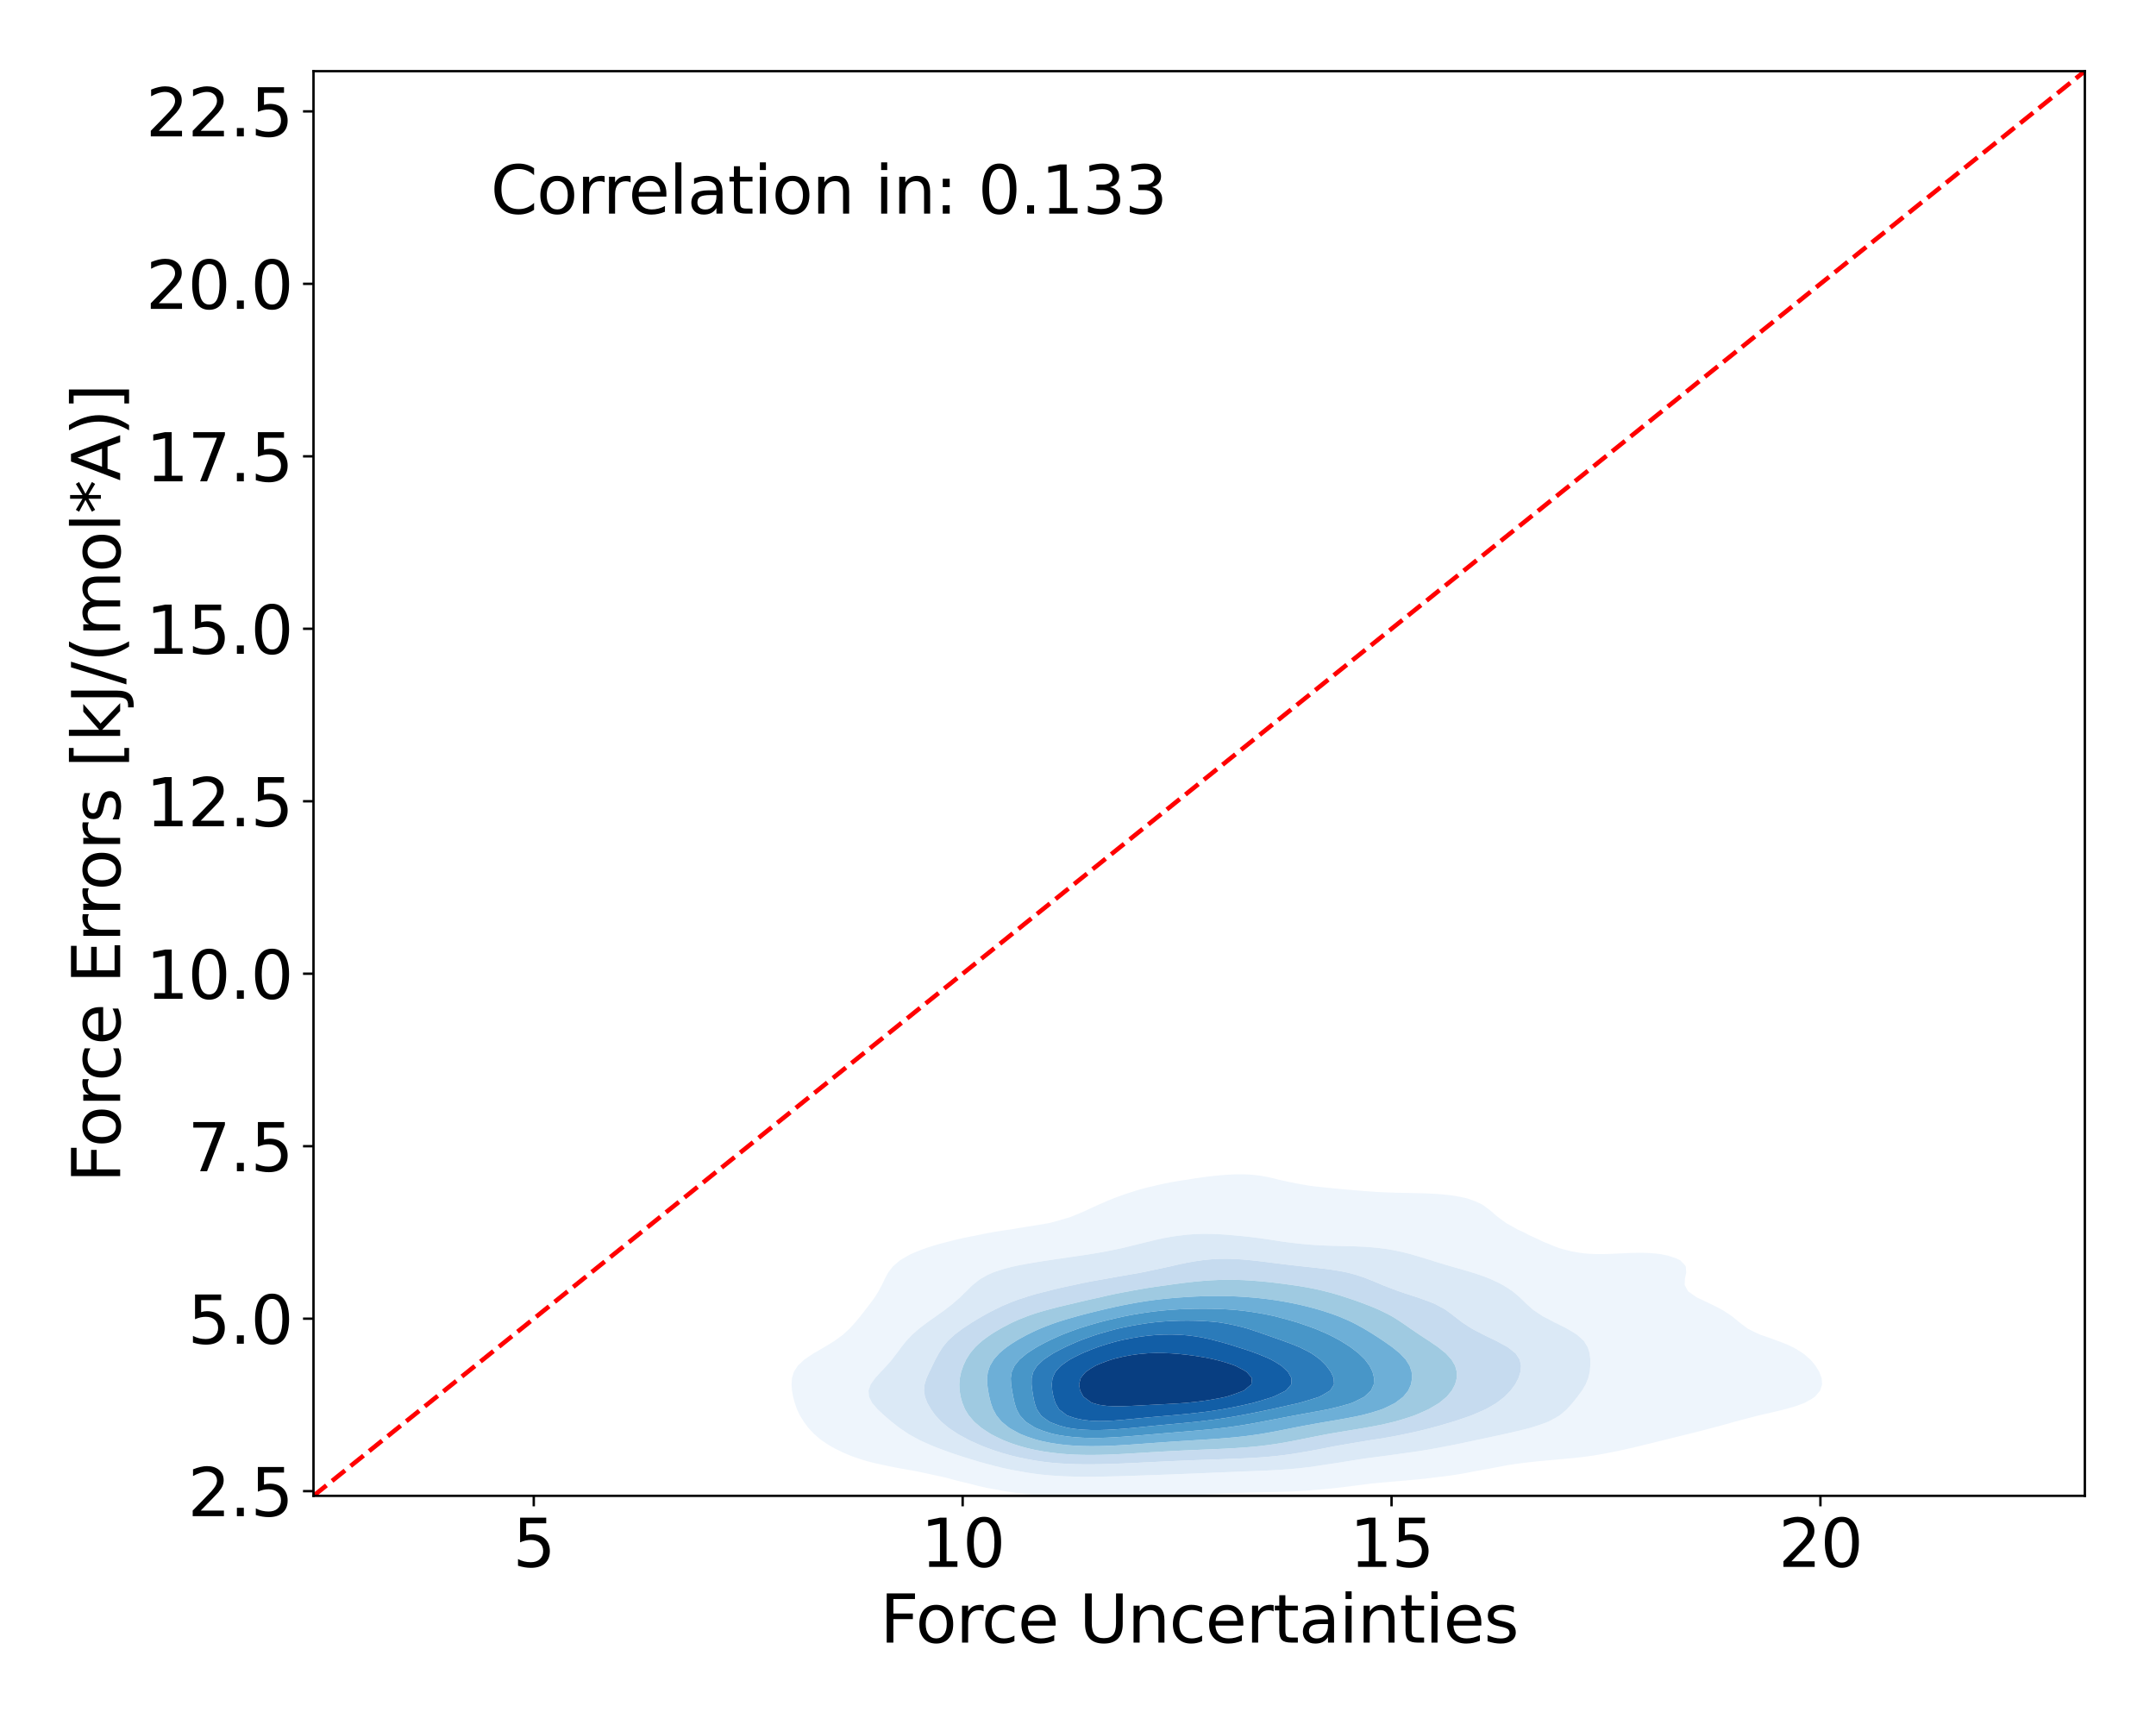 <?xml version="1.0" encoding="utf-8" standalone="no"?>
<!DOCTYPE svg PUBLIC "-//W3C//DTD SVG 1.1//EN"
  "http://www.w3.org/Graphics/SVG/1.1/DTD/svg11.dtd">
<svg xmlns:xlink="http://www.w3.org/1999/xlink" width="720pt" height="576pt" viewBox="0 0 720 576" xmlns="http://www.w3.org/2000/svg" version="1.1">
 <defs>
  <style type="text/css">*{stroke-linejoin: round; stroke-linecap: butt}</style>
 </defs>
 <g id="figure_1">
  <g id="patch_1">
   <path d="M 0 576 
L 720 576 
L 720 0 
L 0 0 
z
" style="fill: #ffffff"/>
  </g>
  <g id="axes_1">
   <g id="patch_2">
    <path d="M 104.69 499.48 
L 696.24 499.48 
L 696.24 23.76 
L 104.69 23.76 
z
" style="fill: #ffffff"/>
   </g>
   <g id="QuadContourSet_1">
    <path d="M 353.71 499.633 
L 356.385 499.745 
L 359.059 499.819 
L 361.734 499.864 
L 364.408 499.885 
L 367.083 499.888 
L 369.757 499.879 
L 372.431 499.861 
L 375.106 499.838 
L 377.78 499.809 
L 380.455 499.774 
L 383.129 499.729 
L 385.804 499.671 
L 388.478 499.596 
L 390.045 499.541 
L 391.153 499.512 
L 393.827 499.426 
L 396.501 499.323 
L 399.176 499.206 
L 401.85 499.077 
L 404.525 498.942 
L 407.199 498.806 
L 409.874 498.676 
L 412.548 498.56 
L 415.223 498.46 
L 417.897 498.378 
L 420.571 498.313 
L 423.246 498.256 
L 425.92 498.198 
L 428.595 498.126 
L 431.269 498.03 
L 433.944 497.896 
L 436.618 497.718 
L 439.292 497.487 
L 439.459 497.47 
L 441.967 497.266 
L 444.641 497.009 
L 447.316 496.717 
L 449.99 496.397 
L 452.665 496.059 
L 455.339 495.713 
L 457.792 495.398 
L 458.014 495.375 
L 460.688 495.121 
L 463.362 494.88 
L 466.037 494.649 
L 468.711 494.422 
L 471.386 494.186 
L 474.06 493.929 
L 476.735 493.637 
L 479.181 493.327 
L 479.409 493.304 
L 482.084 492.998 
L 484.758 492.64 
L 487.432 492.225 
L 490.107 491.749 
L 492.567 491.256 
L 492.781 491.219 
L 495.456 490.751 
L 498.13 490.255 
L 500.805 489.744 
L 503.479 489.235 
L 503.771 489.184 
L 506.154 488.833 
L 508.828 488.477 
L 511.502 488.163 
L 514.177 487.886 
L 516.851 487.638 
L 519.526 487.401 
L 522.2 487.153 
L 522.6 487.113 
L 524.875 486.912 
L 527.549 486.633 
L 530.223 486.297 
L 532.898 485.898 
L 535.572 485.43 
L 537.548 485.041 
L 538.247 484.908 
L 540.921 484.367 
L 543.596 483.777 
L 546.27 483.145 
L 547.021 482.97 
L 548.945 482.505 
L 551.619 481.855 
L 554.293 481.19 
L 555.489 480.899 
L 556.968 480.525 
L 559.642 479.869 
L 562.317 479.204 
L 563.819 478.827 
L 564.991 478.538 
L 567.666 477.876 
L 570.34 477.181 
L 571.894 476.756 
L 573.015 476.467 
L 575.689 475.752 
L 578.363 474.998 
L 579.442 474.685 
L 581.038 474.266 
L 583.712 473.567 
L 586.387 472.871 
L 587.394 472.613 
L 589.061 472.228 
L 591.736 471.616 
L 594.41 470.982 
L 596.139 470.542 
L 597.084 470.296 
L 599.759 469.51 
L 602.433 468.53 
L 602.574 468.471 
L 605.108 467.06 
L 606.071 466.399 
L 607.782 464.401 
L 607.838 464.328 
L 608.5 462.256 
L 608.342 460.185 
L 607.782 458.713 
L 607.557 458.114 
L 606.304 456.042 
L 605.108 454.597 
L 604.552 453.971 
L 602.433 452.123 
L 602.138 451.9 
L 599.759 450.395 
L 598.663 449.828 
L 597.084 449.067 
L 594.41 448.006 
L 593.687 447.757 
L 591.736 447.023 
L 589.061 446.091 
L 587.895 445.686 
L 586.387 445.017 
L 583.712 443.67 
L 583.617 443.614 
L 581.038 441.689 
L 580.872 441.543 
L 578.363 439.488 
L 578.345 439.471 
L 575.689 437.721 
L 575.193 437.4 
L 573.015 436.264 
L 571.085 435.329 
L 570.34 434.962 
L 567.666 433.695 
L 566.724 433.257 
L 564.991 432.079 
L 563.747 431.186 
L 562.608 429.115 
L 562.673 427.043 
L 563.107 424.972 
L 562.979 422.901 
L 562.317 422.041 
L 561.114 420.829 
L 559.642 420.14 
L 556.968 419.258 
L 554.508 418.758 
L 554.293 418.723 
L 551.619 418.451 
L 548.945 418.335 
L 546.27 418.337 
L 543.596 418.418 
L 540.921 418.543 
L 538.247 418.67 
L 535.572 418.757 
L 532.898 418.758 
L 532.898 418.758 
L 532.898 418.758 
L 530.223 418.627 
L 527.549 418.329 
L 524.875 417.847 
L 522.2 417.194 
L 520.512 416.686 
L 519.526 416.319 
L 516.851 415.231 
L 515.335 414.615 
L 514.177 414.035 
L 511.502 412.809 
L 510.873 412.544 
L 508.828 411.457 
L 506.646 410.472 
L 506.154 410.173 
L 503.479 408.669 
L 502.974 408.401 
L 500.805 406.802 
L 500.15 406.33 
L 498.13 404.567 
L 497.768 404.258 
L 495.456 402.533 
L 494.935 402.187 
L 492.781 401.168 
L 490.107 400.207 
L 489.79 400.116 
L 487.432 399.595 
L 484.758 399.161 
L 482.084 398.854 
L 479.409 398.646 
L 476.735 398.51 
L 474.06 398.425 
L 471.386 398.368 
L 468.711 398.318 
L 466.037 398.257 
L 463.362 398.17 
L 460.688 398.051 
L 460.569 398.044 
L 458.014 397.882 
L 455.339 397.683 
L 452.665 397.464 
L 449.99 397.233 
L 447.316 396.993 
L 444.641 396.743 
L 441.967 396.475 
L 439.292 396.179 
L 437.644 395.973 
L 436.618 395.817 
L 433.944 395.358 
L 431.269 394.833 
L 428.595 394.254 
L 426.996 393.901 
L 425.92 393.623 
L 423.246 393.008 
L 420.571 392.539 
L 417.897 392.242 
L 415.223 392.115 
L 412.548 392.131 
L 409.874 392.258 
L 407.199 392.469 
L 404.525 392.744 
L 401.85 393.073 
L 399.176 393.454 
L 396.501 393.894 
L 396.46 393.901 
L 393.827 394.293 
L 391.153 394.747 
L 388.478 395.275 
L 385.804 395.897 
L 385.507 395.973 
L 383.129 396.524 
L 380.455 397.241 
L 377.88 398.044 
L 377.78 398.075 
L 375.106 398.944 
L 372.431 399.933 
L 371.951 400.116 
L 369.757 400.995 
L 367.083 402.176 
L 367.057 402.187 
L 364.408 403.378 
L 362.555 404.258 
L 361.734 404.614 
L 359.059 405.737 
L 357.618 406.33 
L 356.385 406.718 
L 353.71 407.492 
L 351.036 408.228 
L 350.335 408.401 
L 348.361 408.746 
L 345.687 409.182 
L 343.013 409.61 
L 340.338 410.05 
L 337.926 410.472 
L 337.664 410.506 
L 334.989 410.877 
L 332.315 411.3 
L 329.64 411.783 
L 326.966 412.33 
L 326.017 412.544 
L 324.292 412.858 
L 321.617 413.404 
L 318.943 414.023 
L 316.657 414.615 
L 316.268 414.707 
L 313.594 415.398 
L 310.919 416.198 
L 309.449 416.686 
L 308.245 417.107 
L 305.57 418.158 
L 304.207 418.758 
L 302.896 419.451 
L 300.58 420.829 
L 300.222 421.119 
L 298.163 422.901 
L 297.547 423.699 
L 296.583 424.972 
L 295.472 427.043 
L 294.873 428.336 
L 294.488 429.115 
L 293.372 431.186 
L 292.198 433.088 
L 292.084 433.257 
L 290.545 435.329 
L 289.524 436.683 
L 288.963 437.4 
L 287.347 439.471 
L 286.849 440.069 
L 285.632 441.543 
L 284.175 443.149 
L 283.75 443.614 
L 281.5 445.682 
L 281.497 445.686 
L 278.826 447.65 
L 278.674 447.757 
L 276.152 449.306 
L 275.276 449.828 
L 273.477 450.869 
L 271.714 451.9 
L 270.803 452.492 
L 268.631 453.971 
L 268.128 454.421 
L 266.415 456.042 
L 265.454 457.546 
L 265.102 458.114 
L 264.472 460.185 
L 264.331 462.256 
L 264.49 464.328 
L 264.856 466.399 
L 265.42 468.471 
L 265.454 468.564 
L 266.142 470.542 
L 267.127 472.613 
L 268.128 474.246 
L 268.399 474.685 
L 269.933 476.756 
L 270.803 477.703 
L 271.871 478.827 
L 273.477 480.199 
L 274.349 480.899 
L 276.152 482.123 
L 277.521 482.97 
L 278.826 483.692 
L 281.5 484.995 
L 281.602 485.041 
L 284.175 486.132 
L 286.849 487.064 
L 287.003 487.113 
L 289.524 487.896 
L 292.198 488.583 
L 294.873 489.158 
L 295.001 489.184 
L 297.547 489.728 
L 300.222 490.242 
L 302.896 490.72 
L 305.57 491.18 
L 305.987 491.256 
L 308.245 491.74 
L 310.919 492.322 
L 313.594 492.899 
L 315.578 493.327 
L 316.268 493.513 
L 318.943 494.243 
L 321.617 494.91 
L 323.763 495.398 
L 324.292 495.545 
L 326.966 496.243 
L 329.64 496.83 
L 332.315 497.319 
L 333.246 497.47 
L 334.989 497.812 
L 337.664 498.258 
L 340.338 498.623 
L 343.013 498.92 
L 345.687 499.159 
L 348.361 499.349 
L 351.036 499.496 
L 352.091 499.541 
z
M 340.395 491.256 
L 340.338 491.247 
L 337.664 490.771 
L 334.989 490.204 
L 332.315 489.538 
L 331.027 489.184 
L 329.64 488.836 
L 326.966 488.103 
L 324.292 487.283 
L 323.748 487.113 
L 321.617 486.46 
L 318.943 485.58 
L 317.371 485.041 
L 316.268 484.646 
L 313.594 483.66 
L 311.815 482.97 
L 310.919 482.585 
L 308.245 481.399 
L 307.16 480.899 
L 305.57 480.05 
L 303.393 478.827 
L 302.896 478.497 
L 300.32 476.756 
L 300.222 476.678 
L 297.669 474.685 
L 297.547 474.576 
L 295.245 472.613 
L 294.873 472.256 
L 293.03 470.542 
L 292.198 469.57 
L 291.249 468.471 
L 290.192 466.399 
L 290.03 464.328 
L 290.751 462.256 
L 292.198 460.236 
L 292.233 460.185 
L 294.104 458.114 
L 294.873 457.339 
L 296.06 456.042 
L 297.547 454.375 
L 297.873 453.971 
L 299.448 451.9 
L 300.222 450.896 
L 300.974 449.828 
L 302.647 447.757 
L 302.896 447.498 
L 304.593 445.686 
L 305.57 444.824 
L 306.957 443.614 
L 308.245 442.622 
L 309.691 441.543 
L 310.919 440.656 
L 312.626 439.471 
L 313.594 438.761 
L 315.526 437.4 
L 316.268 436.804 
L 318.196 435.329 
L 318.943 434.644 
L 320.56 433.257 
L 321.617 432.175 
L 322.68 431.186 
L 324.292 429.563 
L 324.797 429.115 
L 326.966 427.357 
L 327.421 427.043 
L 329.64 425.803 
L 331.446 424.972 
L 332.315 424.65 
L 334.989 423.792 
L 337.664 423.076 
L 338.404 422.901 
L 340.338 422.492 
L 343.013 421.985 
L 345.687 421.525 
L 348.361 421.097 
L 350.126 420.829 
L 351.036 420.692 
L 353.71 420.296 
L 356.385 419.907 
L 359.059 419.519 
L 361.734 419.127 
L 364.192 418.758 
L 364.408 418.722 
L 367.083 418.263 
L 369.757 417.77 
L 372.431 417.239 
L 375.033 416.686 
L 375.106 416.669 
L 377.78 416.01 
L 380.455 415.34 
L 383.129 414.693 
L 383.468 414.615 
L 385.804 414.029 
L 388.478 413.438 
L 391.153 412.951 
L 393.827 412.579 
L 394.179 412.544 
L 396.501 412.266 
L 399.176 412.071 
L 401.85 411.991 
L 404.525 412.011 
L 407.199 412.118 
L 409.874 412.298 
L 412.548 412.543 
L 412.551 412.544 
L 415.223 412.789 
L 417.897 413.081 
L 420.571 413.419 
L 423.246 413.798 
L 425.92 414.209 
L 428.463 414.615 
L 428.595 414.633 
L 431.269 414.97 
L 433.944 415.276 
L 436.618 415.533 
L 439.292 415.733 
L 441.967 415.878 
L 444.641 415.975 
L 447.316 416.043 
L 449.99 416.103 
L 452.665 416.18 
L 455.339 416.298 
L 458.014 416.483 
L 460.033 416.686 
L 460.688 416.751 
L 463.362 417.105 
L 466.037 417.579 
L 468.711 418.17 
L 471.007 418.758 
L 471.386 418.863 
L 474.06 419.647 
L 476.735 420.465 
L 477.954 420.829 
L 479.409 421.304 
L 482.084 422.126 
L 484.753 422.901 
L 484.758 422.902 
L 487.432 423.66 
L 490.107 424.432 
L 491.856 424.972 
L 492.781 425.252 
L 495.456 426.171 
L 497.652 427.043 
L 498.13 427.242 
L 500.805 428.516 
L 501.93 429.115 
L 503.479 430.074 
L 505.142 431.186 
L 506.154 432.023 
L 507.607 433.257 
L 508.828 434.46 
L 509.72 435.329 
L 511.502 436.919 
L 512.052 437.4 
L 514.177 438.816 
L 515.159 439.471 
L 516.851 440.341 
L 519.1 441.543 
L 519.526 441.742 
L 522.2 443.062 
L 523.236 443.614 
L 524.875 444.554 
L 526.646 445.686 
L 527.549 446.459 
L 528.941 447.757 
L 530.223 449.828 
L 530.223 449.828 
L 530.869 451.9 
L 531.099 453.971 
L 531.095 456.042 
L 530.896 458.114 
L 530.402 460.185 
L 530.223 460.603 
L 529.56 462.256 
L 528.314 464.328 
L 527.549 465.359 
L 526.802 466.399 
L 525.132 468.471 
L 524.875 468.765 
L 523.285 470.542 
L 522.2 471.506 
L 520.857 472.613 
L 519.526 473.417 
L 517.139 474.685 
L 516.851 474.798 
L 514.177 475.787 
L 511.502 476.643 
L 511.128 476.756 
L 508.828 477.349 
L 506.154 477.997 
L 503.479 478.61 
L 502.512 478.827 
L 500.805 479.2 
L 498.13 479.782 
L 495.456 480.353 
L 492.824 480.899 
L 492.781 480.908 
L 490.107 481.493 
L 487.432 482.058 
L 484.758 482.593 
L 482.749 482.97 
L 482.084 483.103 
L 479.409 483.617 
L 476.735 484.088 
L 474.06 484.516 
L 471.386 484.901 
L 470.352 485.041 
L 468.711 485.282 
L 466.037 485.658 
L 463.362 486.018 
L 460.688 486.371 
L 458.014 486.722 
L 455.339 487.079 
L 455.101 487.113 
L 452.665 487.5 
L 449.99 487.933 
L 447.316 488.365 
L 444.641 488.783 
L 441.967 489.173 
L 441.889 489.184 
L 439.292 489.586 
L 436.618 489.949 
L 433.944 490.257 
L 431.269 490.511 
L 428.595 490.718 
L 425.92 490.885 
L 423.246 491.021 
L 420.571 491.134 
L 417.897 491.233 
L 417.256 491.256 
L 415.223 491.342 
L 412.548 491.453 
L 409.874 491.564 
L 407.199 491.675 
L 404.525 491.787 
L 401.85 491.9 
L 399.176 492.012 
L 396.501 492.121 
L 393.827 492.226 
L 391.153 492.328 
L 388.478 492.427 
L 385.804 492.524 
L 383.129 492.618 
L 380.455 492.711 
L 377.78 492.8 
L 375.106 492.885 
L 372.431 492.962 
L 369.757 493.027 
L 367.083 493.076 
L 364.408 493.102 
L 361.734 493.1 
L 359.059 493.064 
L 356.385 492.987 
L 353.71 492.863 
L 351.036 492.683 
L 348.361 492.441 
L 345.687 492.127 
L 343.013 491.732 
z
" clip-path="url(#pa0ca887d30)" style="fill: #eef5fc"/>
    <path d="M 343.013 491.732 
L 345.687 492.127 
L 348.361 492.441 
L 351.036 492.683 
L 353.71 492.863 
L 356.385 492.987 
L 359.059 493.064 
L 361.734 493.1 
L 364.408 493.102 
L 367.083 493.076 
L 369.757 493.027 
L 372.431 492.962 
L 375.106 492.885 
L 377.78 492.8 
L 380.455 492.711 
L 383.129 492.618 
L 385.804 492.524 
L 388.478 492.427 
L 391.153 492.328 
L 393.827 492.226 
L 396.501 492.121 
L 399.176 492.012 
L 401.85 491.9 
L 404.525 491.787 
L 407.199 491.675 
L 409.874 491.564 
L 412.548 491.453 
L 415.223 491.342 
L 417.256 491.256 
L 417.897 491.233 
L 420.571 491.134 
L 423.246 491.021 
L 425.92 490.885 
L 428.595 490.718 
L 431.269 490.511 
L 433.944 490.257 
L 436.618 489.949 
L 439.292 489.586 
L 441.889 489.184 
L 441.967 489.173 
L 444.641 488.783 
L 447.316 488.365 
L 449.99 487.933 
L 452.665 487.5 
L 455.101 487.113 
L 455.339 487.079 
L 458.014 486.722 
L 460.688 486.371 
L 463.362 486.018 
L 466.037 485.658 
L 468.711 485.282 
L 470.352 485.041 
L 471.386 484.901 
L 474.06 484.516 
L 476.735 484.088 
L 479.409 483.617 
L 482.084 483.103 
L 482.749 482.97 
L 484.758 482.593 
L 487.432 482.058 
L 490.107 481.493 
L 492.781 480.908 
L 492.824 480.899 
L 495.456 480.353 
L 498.13 479.782 
L 500.805 479.2 
L 502.512 478.827 
L 503.479 478.61 
L 506.154 477.997 
L 508.828 477.349 
L 511.128 476.756 
L 511.502 476.643 
L 514.177 475.787 
L 516.851 474.798 
L 517.139 474.685 
L 519.526 473.417 
L 520.857 472.613 
L 522.2 471.506 
L 523.285 470.542 
L 524.875 468.765 
L 525.132 468.471 
L 526.802 466.399 
L 527.549 465.359 
L 528.314 464.328 
L 529.56 462.256 
L 530.223 460.603 
L 530.402 460.185 
L 530.896 458.114 
L 531.095 456.042 
L 531.099 453.971 
L 530.869 451.9 
L 530.223 449.828 
L 530.223 449.828 
L 528.941 447.757 
L 527.549 446.459 
L 526.646 445.686 
L 524.875 444.554 
L 523.236 443.614 
L 522.2 443.062 
L 519.526 441.742 
L 519.1 441.543 
L 516.851 440.341 
L 515.159 439.471 
L 514.177 438.816 
L 512.052 437.4 
L 511.502 436.919 
L 509.72 435.329 
L 508.828 434.46 
L 507.607 433.257 
L 506.154 432.023 
L 505.142 431.186 
L 503.479 430.074 
L 501.93 429.115 
L 500.805 428.516 
L 498.13 427.242 
L 497.652 427.043 
L 495.456 426.171 
L 492.781 425.252 
L 491.856 424.972 
L 490.107 424.432 
L 487.432 423.66 
L 484.758 422.902 
L 484.753 422.901 
L 482.084 422.126 
L 479.409 421.304 
L 477.954 420.829 
L 476.735 420.465 
L 474.06 419.647 
L 471.386 418.863 
L 471.007 418.758 
L 468.711 418.17 
L 466.037 417.579 
L 463.362 417.105 
L 460.688 416.751 
L 460.033 416.686 
L 458.014 416.483 
L 455.339 416.298 
L 452.665 416.18 
L 449.99 416.103 
L 447.316 416.043 
L 444.641 415.975 
L 441.967 415.878 
L 439.292 415.733 
L 436.618 415.533 
L 433.944 415.276 
L 431.269 414.97 
L 428.595 414.633 
L 428.463 414.615 
L 425.92 414.209 
L 423.246 413.798 
L 420.571 413.419 
L 417.897 413.081 
L 415.223 412.789 
L 412.551 412.544 
L 412.548 412.543 
L 409.874 412.298 
L 407.199 412.118 
L 404.525 412.011 
L 401.85 411.991 
L 399.176 412.071 
L 396.501 412.266 
L 394.179 412.544 
L 393.827 412.579 
L 391.153 412.951 
L 388.478 413.438 
L 385.804 414.029 
L 383.468 414.615 
L 383.129 414.693 
L 380.455 415.34 
L 377.78 416.01 
L 375.106 416.669 
L 375.033 416.686 
L 372.431 417.239 
L 369.757 417.77 
L 367.083 418.263 
L 364.408 418.722 
L 364.192 418.758 
L 361.734 419.127 
L 359.059 419.519 
L 356.385 419.907 
L 353.71 420.296 
L 351.036 420.692 
L 350.126 420.829 
L 348.361 421.097 
L 345.687 421.525 
L 343.013 421.985 
L 340.338 422.492 
L 338.404 422.901 
L 337.664 423.076 
L 334.989 423.792 
L 332.315 424.65 
L 331.446 424.972 
L 329.64 425.803 
L 327.421 427.043 
L 326.966 427.357 
L 324.797 429.115 
L 324.292 429.563 
L 322.68 431.186 
L 321.617 432.175 
L 320.56 433.257 
L 318.943 434.644 
L 318.196 435.329 
L 316.268 436.804 
L 315.526 437.4 
L 313.594 438.761 
L 312.626 439.471 
L 310.919 440.656 
L 309.691 441.543 
L 308.245 442.622 
L 306.957 443.614 
L 305.57 444.824 
L 304.593 445.686 
L 302.896 447.498 
L 302.647 447.757 
L 300.974 449.828 
L 300.222 450.896 
L 299.448 451.9 
L 297.873 453.971 
L 297.547 454.375 
L 296.06 456.042 
L 294.873 457.339 
L 294.104 458.114 
L 292.233 460.185 
L 292.198 460.236 
L 290.751 462.256 
L 290.03 464.328 
L 290.192 466.399 
L 291.249 468.471 
L 292.198 469.57 
L 293.03 470.542 
L 294.873 472.256 
L 295.245 472.613 
L 297.547 474.576 
L 297.669 474.685 
L 300.222 476.678 
L 300.32 476.756 
L 302.896 478.497 
L 303.393 478.827 
L 305.57 480.05 
L 307.16 480.899 
L 308.245 481.399 
L 310.919 482.585 
L 311.815 482.97 
L 313.594 483.66 
L 316.268 484.646 
L 317.371 485.041 
L 318.943 485.58 
L 321.617 486.46 
L 323.748 487.113 
L 324.292 487.283 
L 326.966 488.103 
L 329.64 488.836 
L 331.027 489.184 
L 332.315 489.538 
L 334.989 490.204 
L 337.664 490.771 
L 340.338 491.247 
L 340.395 491.256 
z
M 342.573 487.113 
L 340.338 486.664 
L 337.664 486.023 
L 334.989 485.264 
L 334.272 485.041 
L 332.315 484.423 
L 329.64 483.47 
L 328.346 482.97 
L 326.966 482.392 
L 324.292 481.186 
L 323.675 480.899 
L 321.617 479.805 
L 319.857 478.827 
L 318.943 478.222 
L 316.764 476.756 
L 316.268 476.337 
L 314.292 474.685 
L 313.594 473.916 
L 312.36 472.613 
L 310.919 470.585 
L 310.886 470.542 
L 309.688 468.471 
L 308.891 466.399 
L 308.569 464.328 
L 308.767 462.256 
L 309.411 460.185 
L 310.34 458.114 
L 310.919 456.984 
L 311.352 456.042 
L 312.37 453.971 
L 313.498 451.9 
L 313.594 451.751 
L 314.796 449.828 
L 316.268 448.052 
L 316.515 447.757 
L 318.74 445.686 
L 318.943 445.528 
L 321.493 443.614 
L 321.617 443.53 
L 324.292 441.773 
L 324.658 441.543 
L 326.966 440.138 
L 328.138 439.471 
L 329.64 438.612 
L 331.995 437.4 
L 332.315 437.229 
L 334.989 435.948 
L 336.512 435.329 
L 337.664 434.823 
L 340.338 433.828 
L 342.188 433.257 
L 343.013 432.967 
L 345.687 432.15 
L 348.361 431.462 
L 349.56 431.186 
L 351.036 430.788 
L 353.71 430.131 
L 356.385 429.54 
L 358.483 429.115 
L 359.059 428.984 
L 361.734 428.401 
L 364.408 427.87 
L 367.083 427.385 
L 369.11 427.043 
L 369.757 426.924 
L 372.431 426.432 
L 375.106 425.96 
L 377.78 425.5 
L 380.455 425.042 
L 380.854 424.972 
L 383.129 424.498 
L 385.804 423.932 
L 388.478 423.364 
L 390.676 422.901 
L 391.153 422.785 
L 393.827 422.164 
L 396.501 421.608 
L 399.176 421.137 
L 401.38 420.829 
L 401.85 420.762 
L 404.525 420.495 
L 407.199 420.351 
L 409.874 420.324 
L 412.548 420.404 
L 415.223 420.578 
L 417.897 420.829 
L 417.897 420.829 
L 420.571 421.127 
L 423.246 421.455 
L 425.92 421.794 
L 428.595 422.128 
L 431.269 422.447 
L 433.944 422.749 
L 435.366 422.901 
L 436.618 423.034 
L 439.292 423.318 
L 441.967 423.621 
L 444.641 423.97 
L 447.316 424.395 
L 449.99 424.933 
L 450.153 424.972 
L 452.665 425.631 
L 455.339 426.512 
L 456.712 427.043 
L 458.014 427.544 
L 460.688 428.665 
L 461.717 429.115 
L 463.362 429.747 
L 466.037 430.764 
L 467.187 431.186 
L 468.711 431.697 
L 471.386 432.573 
L 473.477 433.257 
L 474.06 433.461 
L 476.735 434.416 
L 479.04 435.329 
L 479.409 435.511 
L 482.084 436.946 
L 482.844 437.4 
L 484.758 438.807 
L 485.616 439.471 
L 487.432 440.885 
L 488.293 441.543 
L 490.107 442.74 
L 491.511 443.614 
L 492.781 444.314 
L 495.428 445.686 
L 495.456 445.7 
L 498.13 447.004 
L 499.73 447.757 
L 500.805 448.341 
L 503.479 449.807 
L 503.518 449.828 
L 506.138 451.9 
L 506.154 451.921 
L 507.503 453.971 
L 507.949 456.042 
L 507.759 458.114 
L 507.096 460.185 
L 506.154 461.971 
L 506.007 462.256 
L 504.479 464.328 
L 503.479 465.346 
L 502.446 466.399 
L 500.805 467.679 
L 499.768 468.471 
L 498.13 469.442 
L 496.183 470.542 
L 495.456 470.872 
L 492.781 472.04 
L 491.411 472.613 
L 490.107 473.076 
L 487.432 473.996 
L 485.344 474.685 
L 484.758 474.86 
L 482.084 475.658 
L 479.409 476.406 
L 478.109 476.756 
L 476.735 477.117 
L 474.06 477.784 
L 471.386 478.387 
L 469.247 478.827 
L 468.711 478.943 
L 466.037 479.484 
L 463.362 479.97 
L 460.688 480.412 
L 458.014 480.824 
L 457.52 480.899 
L 455.339 481.268 
L 452.665 481.715 
L 449.99 482.165 
L 447.316 482.624 
L 445.369 482.97 
L 444.641 483.112 
L 441.967 483.645 
L 439.292 484.16 
L 436.618 484.647 
L 434.27 485.041 
L 433.944 485.099 
L 431.269 485.53 
L 428.595 485.898 
L 425.92 486.206 
L 423.246 486.458 
L 420.571 486.664 
L 417.897 486.83 
L 415.223 486.965 
L 412.548 487.076 
L 411.522 487.113 
L 409.874 487.18 
L 407.199 487.279 
L 404.525 487.372 
L 401.85 487.465 
L 399.176 487.562 
L 396.501 487.665 
L 393.827 487.776 
L 391.153 487.894 
L 388.478 488.02 
L 385.804 488.151 
L 383.129 488.285 
L 380.455 488.418 
L 377.78 488.547 
L 375.106 488.666 
L 372.431 488.772 
L 369.757 488.86 
L 367.083 488.922 
L 364.408 488.954 
L 361.734 488.948 
L 359.059 488.899 
L 356.385 488.797 
L 353.71 488.636 
L 351.036 488.406 
L 348.361 488.098 
L 345.687 487.702 
L 343.013 487.207 
z
" clip-path="url(#pa0ca887d30)" style="fill: #dbe9f6"/>
    <path d="M 343.013 487.207 
L 345.687 487.702 
L 348.361 488.098 
L 351.036 488.406 
L 353.71 488.636 
L 356.385 488.797 
L 359.059 488.899 
L 361.734 488.948 
L 364.408 488.954 
L 367.083 488.922 
L 369.757 488.86 
L 372.431 488.772 
L 375.106 488.666 
L 377.78 488.547 
L 380.455 488.418 
L 383.129 488.285 
L 385.804 488.151 
L 388.478 488.02 
L 391.153 487.894 
L 393.827 487.776 
L 396.501 487.665 
L 399.176 487.562 
L 401.85 487.465 
L 404.525 487.372 
L 407.199 487.279 
L 409.874 487.18 
L 411.522 487.113 
L 412.548 487.076 
L 415.223 486.965 
L 417.897 486.83 
L 420.571 486.664 
L 423.246 486.458 
L 425.92 486.206 
L 428.595 485.898 
L 431.269 485.53 
L 433.944 485.099 
L 434.27 485.041 
L 436.618 484.647 
L 439.292 484.16 
L 441.967 483.645 
L 444.641 483.112 
L 445.369 482.97 
L 447.316 482.624 
L 449.99 482.165 
L 452.665 481.715 
L 455.339 481.268 
L 457.52 480.899 
L 458.014 480.824 
L 460.688 480.412 
L 463.362 479.97 
L 466.037 479.484 
L 468.711 478.943 
L 469.247 478.827 
L 471.386 478.387 
L 474.06 477.784 
L 476.735 477.117 
L 478.109 476.756 
L 479.409 476.406 
L 482.084 475.658 
L 484.758 474.86 
L 485.344 474.685 
L 487.432 473.996 
L 490.107 473.076 
L 491.411 472.613 
L 492.781 472.04 
L 495.456 470.872 
L 496.183 470.542 
L 498.13 469.442 
L 499.768 468.471 
L 500.805 467.679 
L 502.446 466.399 
L 503.479 465.346 
L 504.479 464.328 
L 506.007 462.256 
L 506.154 461.971 
L 507.096 460.185 
L 507.759 458.114 
L 507.949 456.042 
L 507.503 453.971 
L 506.154 451.921 
L 506.138 451.9 
L 503.518 449.828 
L 503.479 449.807 
L 500.805 448.341 
L 499.73 447.757 
L 498.13 447.004 
L 495.456 445.7 
L 495.428 445.686 
L 492.781 444.314 
L 491.511 443.614 
L 490.107 442.74 
L 488.293 441.543 
L 487.432 440.885 
L 485.616 439.471 
L 484.758 438.807 
L 482.844 437.4 
L 482.084 436.946 
L 479.409 435.511 
L 479.04 435.329 
L 476.735 434.416 
L 474.06 433.461 
L 473.477 433.257 
L 471.386 432.573 
L 468.711 431.697 
L 467.187 431.186 
L 466.037 430.764 
L 463.362 429.747 
L 461.717 429.115 
L 460.688 428.665 
L 458.014 427.544 
L 456.712 427.043 
L 455.339 426.512 
L 452.665 425.631 
L 450.153 424.972 
L 449.99 424.933 
L 447.316 424.395 
L 444.641 423.97 
L 441.967 423.621 
L 439.292 423.318 
L 436.618 423.034 
L 435.366 422.901 
L 433.944 422.749 
L 431.269 422.447 
L 428.595 422.128 
L 425.92 421.794 
L 423.246 421.455 
L 420.571 421.127 
L 417.897 420.829 
L 417.897 420.829 
L 415.223 420.578 
L 412.548 420.404 
L 409.874 420.324 
L 407.199 420.351 
L 404.525 420.495 
L 401.85 420.762 
L 401.38 420.829 
L 399.176 421.137 
L 396.501 421.608 
L 393.827 422.164 
L 391.153 422.785 
L 390.676 422.901 
L 388.478 423.364 
L 385.804 423.932 
L 383.129 424.498 
L 380.854 424.972 
L 380.455 425.042 
L 377.78 425.5 
L 375.106 425.96 
L 372.431 426.432 
L 369.757 426.924 
L 369.11 427.043 
L 367.083 427.385 
L 364.408 427.87 
L 361.734 428.401 
L 359.059 428.984 
L 358.483 429.115 
L 356.385 429.54 
L 353.71 430.131 
L 351.036 430.788 
L 349.56 431.186 
L 348.361 431.462 
L 345.687 432.15 
L 343.013 432.967 
L 342.188 433.257 
L 340.338 433.828 
L 337.664 434.823 
L 336.512 435.329 
L 334.989 435.948 
L 332.315 437.229 
L 331.995 437.4 
L 329.64 438.612 
L 328.138 439.471 
L 326.966 440.138 
L 324.658 441.543 
L 324.292 441.773 
L 321.617 443.53 
L 321.493 443.614 
L 318.943 445.528 
L 318.74 445.686 
L 316.515 447.757 
L 316.268 448.052 
L 314.796 449.828 
L 313.594 451.751 
L 313.498 451.9 
L 312.37 453.971 
L 311.352 456.042 
L 310.919 456.984 
L 310.34 458.114 
L 309.411 460.185 
L 308.767 462.256 
L 308.569 464.328 
L 308.891 466.399 
L 309.688 468.471 
L 310.886 470.542 
L 310.919 470.585 
L 312.36 472.613 
L 313.594 473.916 
L 314.292 474.685 
L 316.268 476.337 
L 316.764 476.756 
L 318.943 478.222 
L 319.857 478.827 
L 321.617 479.805 
L 323.675 480.899 
L 324.292 481.186 
L 326.966 482.392 
L 328.346 482.97 
L 329.64 483.47 
L 332.315 484.423 
L 334.272 485.041 
L 334.989 485.264 
L 337.664 486.023 
L 340.338 486.664 
L 342.573 487.113 
z
M 351.133 485.041 
L 351.036 485.03 
L 348.361 484.644 
L 345.687 484.151 
L 343.013 483.538 
L 340.947 482.97 
L 340.338 482.793 
L 337.664 481.908 
L 335.073 480.899 
L 334.989 480.861 
L 332.315 479.583 
L 330.87 478.827 
L 329.64 478.041 
L 327.702 476.756 
L 326.966 476.121 
L 325.285 474.685 
L 324.292 473.51 
L 323.504 472.613 
L 322.245 470.542 
L 321.617 468.991 
L 321.392 468.471 
L 320.807 466.399 
L 320.466 464.328 
L 320.369 462.256 
L 320.535 460.185 
L 320.974 458.114 
L 321.617 456.251 
L 321.685 456.042 
L 322.641 453.971 
L 323.951 451.9 
L 324.292 451.476 
L 325.678 449.828 
L 326.966 448.619 
L 327.948 447.757 
L 329.64 446.489 
L 330.79 445.686 
L 332.315 444.718 
L 334.183 443.614 
L 334.989 443.166 
L 337.664 441.789 
L 338.18 441.543 
L 340.338 440.571 
L 343.013 439.516 
L 343.136 439.471 
L 345.687 438.583 
L 348.361 437.777 
L 349.74 437.4 
L 351.036 437.041 
L 353.71 436.352 
L 356.385 435.718 
L 358.101 435.329 
L 359.059 435.093 
L 361.734 434.447 
L 364.408 433.836 
L 367.083 433.257 
L 367.083 433.257 
L 369.757 432.627 
L 372.431 432.052 
L 375.106 431.528 
L 377.004 431.186 
L 377.78 431.03 
L 380.455 430.534 
L 383.129 430.086 
L 385.804 429.678 
L 388.478 429.304 
L 389.949 429.115 
L 391.153 428.933 
L 393.827 428.565 
L 396.501 428.232 
L 399.176 427.939 
L 401.85 427.694 
L 404.525 427.505 
L 407.199 427.382 
L 409.874 427.33 
L 412.548 427.351 
L 415.223 427.442 
L 417.897 427.598 
L 420.571 427.808 
L 423.246 428.064 
L 425.92 428.36 
L 428.595 428.692 
L 431.269 429.061 
L 431.622 429.115 
L 433.944 429.454 
L 436.618 429.903 
L 439.292 430.429 
L 441.967 431.05 
L 442.485 431.186 
L 444.641 431.735 
L 447.316 432.513 
L 449.591 433.257 
L 449.99 433.383 
L 452.665 434.283 
L 455.339 435.259 
L 455.523 435.329 
L 458.014 436.297 
L 460.628 437.4 
L 460.688 437.428 
L 463.362 438.742 
L 464.729 439.471 
L 466.037 440.263 
L 468.014 441.543 
L 468.711 442.014 
L 470.994 443.614 
L 471.386 443.878 
L 474.037 445.686 
L 474.06 445.701 
L 476.735 447.445 
L 477.215 447.757 
L 479.409 449.255 
L 480.251 449.828 
L 482.084 451.31 
L 482.82 451.9 
L 484.715 453.971 
L 484.758 454.045 
L 485.95 456.042 
L 486.501 458.114 
L 486.478 460.185 
L 485.934 462.256 
L 484.828 464.328 
L 484.758 464.409 
L 483.123 466.399 
L 482.084 467.246 
L 480.612 468.471 
L 479.409 469.19 
L 477.12 470.542 
L 476.735 470.717 
L 474.06 471.913 
L 472.392 472.613 
L 471.386 472.963 
L 468.711 473.836 
L 466.037 474.615 
L 465.778 474.685 
L 463.362 475.274 
L 460.688 475.855 
L 458.014 476.373 
L 455.844 476.756 
L 455.339 476.846 
L 452.665 477.3 
L 449.99 477.741 
L 447.316 478.181 
L 444.641 478.634 
L 443.547 478.827 
L 441.967 479.127 
L 439.292 479.651 
L 436.618 480.186 
L 433.944 480.721 
L 433.039 480.899 
L 431.269 481.249 
L 428.595 481.739 
L 425.92 482.176 
L 423.246 482.553 
L 420.571 482.872 
L 419.598 482.97 
L 417.897 483.139 
L 415.223 483.358 
L 412.548 483.538 
L 409.874 483.688 
L 407.199 483.818 
L 404.525 483.935 
L 401.85 484.046 
L 399.176 484.159 
L 396.501 484.277 
L 393.827 484.404 
L 391.153 484.54 
L 388.478 484.685 
L 385.804 484.838 
L 383.129 484.995 
L 382.346 485.041 
L 380.455 485.163 
L 377.78 485.33 
L 375.106 485.484 
L 372.431 485.617 
L 369.757 485.724 
L 367.083 485.795 
L 364.408 485.825 
L 361.734 485.803 
L 359.059 485.723 
L 356.385 485.574 
L 353.71 485.346 
z
" clip-path="url(#pa0ca887d30)" style="fill: #c6dbef"/>
    <path d="M 353.71 485.346 
L 356.385 485.574 
L 359.059 485.723 
L 361.734 485.803 
L 364.408 485.825 
L 367.083 485.795 
L 369.757 485.724 
L 372.431 485.617 
L 375.106 485.484 
L 377.78 485.33 
L 380.455 485.163 
L 382.346 485.041 
L 383.129 484.995 
L 385.804 484.838 
L 388.478 484.685 
L 391.153 484.54 
L 393.827 484.404 
L 396.501 484.277 
L 399.176 484.159 
L 401.85 484.046 
L 404.525 483.935 
L 407.199 483.818 
L 409.874 483.688 
L 412.548 483.538 
L 415.223 483.358 
L 417.897 483.139 
L 419.598 482.97 
L 420.571 482.872 
L 423.246 482.553 
L 425.92 482.176 
L 428.595 481.739 
L 431.269 481.249 
L 433.039 480.899 
L 433.944 480.721 
L 436.618 480.186 
L 439.292 479.651 
L 441.967 479.127 
L 443.547 478.827 
L 444.641 478.634 
L 447.316 478.181 
L 449.99 477.741 
L 452.665 477.3 
L 455.339 476.846 
L 455.844 476.756 
L 458.014 476.373 
L 460.688 475.855 
L 463.362 475.274 
L 465.778 474.685 
L 466.037 474.615 
L 468.711 473.836 
L 471.386 472.963 
L 472.392 472.613 
L 474.06 471.913 
L 476.735 470.717 
L 477.12 470.542 
L 479.409 469.19 
L 480.612 468.471 
L 482.084 467.246 
L 483.123 466.399 
L 484.758 464.409 
L 484.828 464.328 
L 485.934 462.256 
L 486.478 460.185 
L 486.501 458.114 
L 485.95 456.042 
L 484.758 454.045 
L 484.715 453.971 
L 482.82 451.9 
L 482.084 451.31 
L 480.251 449.828 
L 479.409 449.255 
L 477.215 447.757 
L 476.735 447.445 
L 474.06 445.701 
L 474.037 445.686 
L 471.386 443.878 
L 470.994 443.614 
L 468.711 442.014 
L 468.014 441.543 
L 466.037 440.263 
L 464.729 439.471 
L 463.362 438.742 
L 460.688 437.428 
L 460.628 437.4 
L 458.014 436.297 
L 455.523 435.329 
L 455.339 435.259 
L 452.665 434.283 
L 449.99 433.383 
L 449.591 433.257 
L 447.316 432.513 
L 444.641 431.735 
L 442.485 431.186 
L 441.967 431.05 
L 439.292 430.429 
L 436.618 429.903 
L 433.944 429.454 
L 431.622 429.115 
L 431.269 429.061 
L 428.595 428.692 
L 425.92 428.36 
L 423.246 428.064 
L 420.571 427.808 
L 417.897 427.598 
L 415.223 427.442 
L 412.548 427.351 
L 409.874 427.33 
L 407.199 427.382 
L 404.525 427.505 
L 401.85 427.694 
L 399.176 427.939 
L 396.501 428.232 
L 393.827 428.565 
L 391.153 428.933 
L 389.949 429.115 
L 388.478 429.304 
L 385.804 429.678 
L 383.129 430.086 
L 380.455 430.534 
L 377.78 431.03 
L 377.004 431.186 
L 375.106 431.528 
L 372.431 432.052 
L 369.757 432.627 
L 367.083 433.257 
L 367.083 433.257 
L 364.408 433.836 
L 361.734 434.447 
L 359.059 435.093 
L 358.101 435.329 
L 356.385 435.718 
L 353.71 436.352 
L 351.036 437.041 
L 349.74 437.4 
L 348.361 437.777 
L 345.687 438.583 
L 343.136 439.471 
L 343.013 439.516 
L 340.338 440.571 
L 338.18 441.543 
L 337.664 441.789 
L 334.989 443.166 
L 334.183 443.614 
L 332.315 444.718 
L 330.79 445.686 
L 329.64 446.489 
L 327.948 447.757 
L 326.966 448.619 
L 325.678 449.828 
L 324.292 451.476 
L 323.951 451.9 
L 322.641 453.971 
L 321.685 456.042 
L 321.617 456.251 
L 320.974 458.114 
L 320.535 460.185 
L 320.369 462.256 
L 320.466 464.328 
L 320.807 466.399 
L 321.392 468.471 
L 321.617 468.991 
L 322.245 470.542 
L 323.504 472.613 
L 324.292 473.51 
L 325.285 474.685 
L 326.966 476.121 
L 327.702 476.756 
L 329.64 478.041 
L 330.87 478.827 
L 332.315 479.583 
L 334.989 480.861 
L 335.073 480.899 
L 337.664 481.908 
L 340.338 482.793 
L 340.947 482.97 
L 343.013 483.538 
L 345.687 484.151 
L 348.361 484.644 
L 351.036 485.03 
L 351.133 485.041 
z
M 346.727 480.899 
L 345.687 480.611 
L 343.013 479.724 
L 340.757 478.827 
L 340.338 478.621 
L 337.664 477.152 
L 337.003 476.756 
L 334.989 475.124 
L 334.465 474.685 
L 332.754 472.613 
L 332.315 471.787 
L 331.627 470.542 
L 330.891 468.471 
L 330.377 466.399 
L 329.979 464.328 
L 329.7 462.256 
L 329.64 460.384 
L 329.634 460.185 
L 329.64 460.137 
L 329.903 458.114 
L 330.615 456.042 
L 331.856 453.971 
L 332.315 453.427 
L 333.691 451.9 
L 334.989 450.774 
L 336.172 449.828 
L 337.664 448.796 
L 339.291 447.757 
L 340.338 447.141 
L 343.013 445.686 
L 343.013 445.686 
L 345.687 444.387 
L 347.429 443.614 
L 348.361 443.228 
L 351.036 442.202 
L 352.912 441.543 
L 353.71 441.28 
L 356.385 440.451 
L 359.059 439.685 
L 359.83 439.471 
L 361.734 438.96 
L 364.408 438.273 
L 367.083 437.618 
L 368.003 437.4 
L 369.757 436.98 
L 372.431 436.377 
L 375.106 435.818 
L 377.664 435.329 
L 377.78 435.306 
L 380.455 434.827 
L 383.129 434.407 
L 385.804 434.044 
L 388.478 433.734 
L 391.153 433.472 
L 393.808 433.257 
L 393.827 433.256 
L 396.501 433.07 
L 399.176 432.926 
L 401.85 432.825 
L 404.525 432.767 
L 407.199 432.755 
L 409.874 432.792 
L 412.548 432.881 
L 415.223 433.026 
L 417.897 433.228 
L 418.201 433.257 
L 420.571 433.478 
L 423.246 433.786 
L 425.92 434.154 
L 428.595 434.587 
L 431.269 435.086 
L 432.43 435.329 
L 433.944 435.655 
L 436.618 436.291 
L 439.292 436.999 
L 440.676 437.4 
L 441.967 437.794 
L 444.641 438.678 
L 446.82 439.471 
L 447.316 439.667 
L 449.99 440.803 
L 451.574 441.543 
L 452.665 442.095 
L 455.339 443.559 
L 455.433 443.614 
L 458.014 445.175 
L 458.822 445.686 
L 460.688 446.897 
L 461.99 447.757 
L 463.362 448.721 
L 464.933 449.828 
L 466.037 450.725 
L 467.48 451.9 
L 468.711 453.198 
L 469.442 453.971 
L 470.743 456.042 
L 471.386 458.005 
L 471.421 458.114 
L 471.569 460.185 
L 471.386 461.224 
L 471.211 462.256 
L 470.291 464.328 
L 468.711 466.276 
L 468.61 466.399 
L 466.037 468.366 
L 465.892 468.471 
L 463.362 469.745 
L 461.578 470.542 
L 460.688 470.851 
L 458.014 471.687 
L 455.339 472.409 
L 454.492 472.613 
L 452.665 473.002 
L 449.99 473.52 
L 447.316 474 
L 444.641 474.459 
L 443.311 474.685 
L 441.967 474.914 
L 439.292 475.38 
L 436.618 475.864 
L 433.944 476.369 
L 431.953 476.756 
L 431.269 476.893 
L 428.595 477.43 
L 425.92 477.953 
L 423.246 478.445 
L 420.988 478.827 
L 420.571 478.895 
L 417.897 479.284 
L 415.223 479.62 
L 412.548 479.908 
L 409.874 480.153 
L 407.199 480.366 
L 404.525 480.554 
L 401.85 480.728 
L 399.176 480.894 
L 399.097 480.899 
L 396.501 481.059 
L 393.827 481.227 
L 391.153 481.403 
L 388.478 481.587 
L 385.804 481.779 
L 383.129 481.975 
L 380.455 482.17 
L 377.78 482.359 
L 375.106 482.533 
L 372.431 482.684 
L 369.757 482.802 
L 367.083 482.876 
L 364.408 482.898 
L 361.734 482.857 
L 359.059 482.742 
L 356.385 482.543 
L 353.71 482.246 
L 351.036 481.838 
L 348.361 481.304 
z
" clip-path="url(#pa0ca887d30)" style="fill: #9fcae1"/>
    <path d="M 348.361 481.304 
L 351.036 481.838 
L 353.71 482.246 
L 356.385 482.543 
L 359.059 482.742 
L 361.734 482.857 
L 364.408 482.898 
L 367.083 482.876 
L 369.757 482.802 
L 372.431 482.684 
L 375.106 482.533 
L 377.78 482.359 
L 380.455 482.17 
L 383.129 481.975 
L 385.804 481.779 
L 388.478 481.587 
L 391.153 481.403 
L 393.827 481.227 
L 396.501 481.059 
L 399.097 480.899 
L 399.176 480.894 
L 401.85 480.728 
L 404.525 480.554 
L 407.199 480.366 
L 409.874 480.153 
L 412.548 479.908 
L 415.223 479.62 
L 417.897 479.284 
L 420.571 478.895 
L 420.988 478.827 
L 423.246 478.445 
L 425.92 477.953 
L 428.595 477.43 
L 431.269 476.893 
L 431.953 476.756 
L 433.944 476.369 
L 436.618 475.864 
L 439.292 475.38 
L 441.967 474.914 
L 443.311 474.685 
L 444.641 474.459 
L 447.316 474 
L 449.99 473.52 
L 452.665 473.002 
L 454.492 472.613 
L 455.339 472.409 
L 458.014 471.687 
L 460.688 470.851 
L 461.578 470.542 
L 463.362 469.745 
L 465.892 468.471 
L 466.037 468.366 
L 468.61 466.399 
L 468.711 466.276 
L 470.291 464.328 
L 471.211 462.256 
L 471.386 461.224 
L 471.569 460.185 
L 471.421 458.114 
L 471.386 458.005 
L 470.743 456.042 
L 469.442 453.971 
L 468.711 453.198 
L 467.48 451.9 
L 466.037 450.725 
L 464.933 449.828 
L 463.362 448.721 
L 461.99 447.757 
L 460.688 446.897 
L 458.822 445.686 
L 458.014 445.175 
L 455.433 443.614 
L 455.339 443.559 
L 452.665 442.095 
L 451.574 441.543 
L 449.99 440.803 
L 447.316 439.667 
L 446.82 439.471 
L 444.641 438.678 
L 441.967 437.794 
L 440.676 437.4 
L 439.292 436.999 
L 436.618 436.291 
L 433.944 435.655 
L 432.43 435.329 
L 431.269 435.086 
L 428.595 434.587 
L 425.92 434.154 
L 423.246 433.786 
L 420.571 433.478 
L 418.201 433.257 
L 417.897 433.228 
L 415.223 433.026 
L 412.548 432.881 
L 409.874 432.792 
L 407.199 432.755 
L 404.525 432.767 
L 401.85 432.825 
L 399.176 432.926 
L 396.501 433.07 
L 393.827 433.256 
L 393.808 433.257 
L 391.153 433.472 
L 388.478 433.734 
L 385.804 434.044 
L 383.129 434.407 
L 380.455 434.827 
L 377.78 435.306 
L 377.664 435.329 
L 375.106 435.818 
L 372.431 436.377 
L 369.757 436.98 
L 368.003 437.4 
L 367.083 437.618 
L 364.408 438.273 
L 361.734 438.96 
L 359.83 439.471 
L 359.059 439.685 
L 356.385 440.451 
L 353.71 441.28 
L 352.912 441.543 
L 351.036 442.202 
L 348.361 443.228 
L 347.429 443.614 
L 345.687 444.387 
L 343.013 445.686 
L 343.013 445.686 
L 340.338 447.141 
L 339.291 447.757 
L 337.664 448.796 
L 336.172 449.828 
L 334.989 450.774 
L 333.691 451.9 
L 332.315 453.427 
L 331.856 453.971 
L 330.615 456.042 
L 329.903 458.114 
L 329.64 460.137 
L 329.634 460.185 
L 329.64 460.384 
L 329.7 462.256 
L 329.979 464.328 
L 330.377 466.399 
L 330.891 468.471 
L 331.627 470.542 
L 332.315 471.787 
L 332.754 472.613 
L 334.465 474.685 
L 334.989 475.124 
L 337.003 476.756 
L 337.664 477.152 
L 340.338 478.621 
L 340.757 478.827 
L 343.013 479.724 
L 345.687 480.611 
L 346.727 480.899 
z
M 351.817 478.827 
L 351.036 478.635 
L 348.361 477.796 
L 345.743 476.756 
L 345.687 476.726 
L 343.013 475.05 
L 342.495 474.685 
L 340.579 472.613 
L 340.338 472.171 
L 339.466 470.542 
L 338.815 468.471 
L 338.369 466.399 
L 337.983 464.328 
L 337.664 462.256 
L 337.664 462.256 
L 337.556 460.185 
L 337.664 459.463 
L 337.87 458.114 
L 338.8 456.042 
L 340.338 454.13 
L 340.476 453.971 
L 342.965 451.9 
L 343.013 451.867 
L 345.687 450.145 
L 346.215 449.828 
L 348.361 448.654 
L 350.111 447.757 
L 351.036 447.313 
L 353.71 446.102 
L 354.685 445.686 
L 356.385 445.011 
L 359.059 444.02 
L 360.222 443.614 
L 361.734 443.125 
L 364.408 442.311 
L 367.083 441.544 
L 367.086 441.543 
L 369.757 440.858 
L 372.431 440.215 
L 375.106 439.617 
L 375.819 439.471 
L 377.78 439.087 
L 380.455 438.62 
L 383.129 438.214 
L 385.804 437.868 
L 388.478 437.583 
L 390.639 437.4 
L 391.153 437.358 
L 393.827 437.193 
L 396.501 437.079 
L 399.176 437.011 
L 401.85 436.989 
L 404.525 437.014 
L 407.199 437.088 
L 409.874 437.218 
L 412.453 437.4 
L 412.548 437.408 
L 415.223 437.69 
L 417.897 438.05 
L 420.571 438.483 
L 423.246 438.986 
L 425.556 439.471 
L 425.92 439.563 
L 428.595 440.273 
L 431.269 441.017 
L 433.078 441.543 
L 433.944 441.829 
L 436.618 442.747 
L 439.033 443.614 
L 439.292 443.717 
L 441.967 444.849 
L 443.816 445.686 
L 444.641 446.095 
L 447.316 447.513 
L 447.748 447.757 
L 449.99 449.166 
L 451.004 449.828 
L 452.665 451.094 
L 453.695 451.9 
L 455.339 453.495 
L 455.817 453.971 
L 457.362 456.042 
L 458.014 457.334 
L 458.385 458.114 
L 458.88 460.185 
L 458.773 462.256 
L 458.014 463.938 
L 457.83 464.328 
L 455.625 466.399 
L 455.339 466.559 
L 452.665 467.904 
L 451.384 468.471 
L 449.99 468.908 
L 447.316 469.653 
L 444.641 470.316 
L 443.657 470.542 
L 441.967 470.868 
L 439.292 471.364 
L 436.618 471.853 
L 433.944 472.346 
L 432.522 472.613 
L 431.269 472.842 
L 428.595 473.348 
L 425.92 473.864 
L 423.246 474.382 
L 421.653 474.685 
L 420.571 474.891 
L 417.897 475.38 
L 415.223 475.833 
L 412.548 476.243 
L 409.874 476.611 
L 408.703 476.756 
L 407.199 476.935 
L 404.525 477.221 
L 401.85 477.48 
L 399.176 477.718 
L 396.501 477.945 
L 393.827 478.165 
L 391.153 478.387 
L 388.478 478.614 
L 386.052 478.827 
L 385.804 478.848 
L 383.129 479.078 
L 380.455 479.308 
L 377.78 479.531 
L 375.106 479.738 
L 372.431 479.916 
L 369.757 480.053 
L 367.083 480.135 
L 364.408 480.149 
L 361.734 480.079 
L 359.059 479.911 
L 356.385 479.631 
L 353.71 479.219 
z
" clip-path="url(#pa0ca887d30)" style="fill: #6dafd7"/>
    <path d="M 353.71 479.219 
L 356.385 479.631 
L 359.059 479.911 
L 361.734 480.079 
L 364.408 480.149 
L 367.083 480.135 
L 369.757 480.053 
L 372.431 479.916 
L 375.106 479.738 
L 377.78 479.531 
L 380.455 479.308 
L 383.129 479.078 
L 385.804 478.848 
L 386.052 478.827 
L 388.478 478.614 
L 391.153 478.387 
L 393.827 478.165 
L 396.501 477.945 
L 399.176 477.718 
L 401.85 477.48 
L 404.525 477.221 
L 407.199 476.935 
L 408.703 476.756 
L 409.874 476.611 
L 412.548 476.243 
L 415.223 475.833 
L 417.897 475.38 
L 420.571 474.891 
L 421.653 474.685 
L 423.246 474.382 
L 425.92 473.864 
L 428.595 473.348 
L 431.269 472.842 
L 432.522 472.613 
L 433.944 472.346 
L 436.618 471.853 
L 439.292 471.364 
L 441.967 470.868 
L 443.657 470.542 
L 444.641 470.316 
L 447.316 469.653 
L 449.99 468.908 
L 451.384 468.471 
L 452.665 467.904 
L 455.339 466.559 
L 455.625 466.399 
L 457.83 464.328 
L 458.014 463.938 
L 458.773 462.256 
L 458.88 460.185 
L 458.385 458.114 
L 458.014 457.334 
L 457.362 456.042 
L 455.817 453.971 
L 455.339 453.495 
L 453.695 451.9 
L 452.665 451.094 
L 451.004 449.828 
L 449.99 449.166 
L 447.748 447.757 
L 447.316 447.513 
L 444.641 446.095 
L 443.816 445.686 
L 441.967 444.849 
L 439.292 443.717 
L 439.033 443.614 
L 436.618 442.747 
L 433.944 441.829 
L 433.078 441.543 
L 431.269 441.017 
L 428.595 440.273 
L 425.92 439.563 
L 425.556 439.471 
L 423.246 438.986 
L 420.571 438.483 
L 417.897 438.05 
L 415.223 437.69 
L 412.548 437.408 
L 412.453 437.4 
L 409.874 437.218 
L 407.199 437.088 
L 404.525 437.014 
L 401.85 436.989 
L 399.176 437.011 
L 396.501 437.079 
L 393.827 437.193 
L 391.153 437.358 
L 390.639 437.4 
L 388.478 437.583 
L 385.804 437.868 
L 383.129 438.214 
L 380.455 438.62 
L 377.78 439.087 
L 375.819 439.471 
L 375.106 439.617 
L 372.431 440.215 
L 369.757 440.858 
L 367.086 441.543 
L 367.083 441.544 
L 364.408 442.311 
L 361.734 443.125 
L 360.222 443.614 
L 359.059 444.02 
L 356.385 445.011 
L 354.685 445.686 
L 353.71 446.102 
L 351.036 447.313 
L 350.111 447.757 
L 348.361 448.654 
L 346.215 449.828 
L 345.687 450.145 
L 343.013 451.867 
L 342.965 451.9 
L 340.476 453.971 
L 340.338 454.13 
L 338.8 456.042 
L 337.87 458.114 
L 337.664 459.463 
L 337.556 460.185 
L 337.664 462.256 
L 337.664 462.256 
L 337.983 464.328 
L 338.369 466.399 
L 338.815 468.471 
L 339.466 470.542 
L 340.338 472.171 
L 340.579 472.613 
L 342.495 474.685 
L 343.013 475.05 
L 345.687 476.726 
L 345.743 476.756 
L 348.361 477.796 
L 351.036 478.635 
L 351.817 478.827 
z
M 356.517 476.756 
L 356.385 476.731 
L 353.71 476.001 
L 351.036 474.994 
L 350.379 474.685 
L 348.361 473.234 
L 347.633 472.613 
L 346.237 470.542 
L 345.687 468.997 
L 345.509 468.471 
L 345.077 466.399 
L 344.738 464.328 
L 344.494 462.256 
L 344.513 460.185 
L 345.045 458.114 
L 345.687 457.051 
L 346.345 456.042 
L 348.361 454.145 
L 348.563 453.971 
L 351.036 452.321 
L 351.718 451.9 
L 353.71 450.82 
L 355.663 449.828 
L 356.385 449.488 
L 359.059 448.301 
L 360.365 447.757 
L 361.734 447.225 
L 364.408 446.254 
L 366.09 445.686 
L 367.083 445.375 
L 369.757 444.6 
L 372.431 443.885 
L 373.546 443.614 
L 375.106 443.261 
L 377.78 442.721 
L 380.455 442.245 
L 383.129 441.836 
L 385.458 441.543 
L 385.804 441.503 
L 388.478 441.266 
L 391.153 441.098 
L 393.827 440.998 
L 396.501 440.966 
L 399.176 441.002 
L 401.85 441.11 
L 404.525 441.295 
L 406.987 441.543 
L 407.199 441.57 
L 409.874 442.013 
L 412.548 442.574 
L 415.223 443.24 
L 416.582 443.614 
L 417.897 444.043 
L 420.571 444.954 
L 422.705 445.686 
L 423.246 445.876 
L 425.92 446.814 
L 428.595 447.757 
L 428.595 447.757 
L 431.269 448.749 
L 433.94 449.828 
L 433.944 449.83 
L 436.618 451.153 
L 437.966 451.9 
L 439.292 452.805 
L 440.846 453.971 
L 441.967 455.055 
L 442.924 456.042 
L 444.444 458.114 
L 444.641 458.534 
L 445.39 460.185 
L 445.496 462.256 
L 444.641 463.649 
L 444.201 464.328 
L 441.967 465.656 
L 440.613 466.399 
L 439.292 466.828 
L 436.618 467.653 
L 433.944 468.438 
L 433.833 468.471 
L 431.269 469.048 
L 428.595 469.652 
L 425.92 470.254 
L 424.644 470.542 
L 423.246 470.832 
L 420.571 471.387 
L 417.897 471.928 
L 415.223 472.443 
L 414.29 472.613 
L 412.548 472.929 
L 409.874 473.378 
L 407.199 473.784 
L 404.525 474.15 
L 401.85 474.48 
L 400.042 474.685 
L 399.176 474.78 
L 396.501 475.05 
L 393.827 475.304 
L 391.153 475.55 
L 388.478 475.797 
L 385.804 476.051 
L 383.129 476.315 
L 380.455 476.587 
L 378.789 476.756 
L 377.78 476.849 
L 375.106 477.081 
L 372.431 477.281 
L 369.757 477.431 
L 367.083 477.513 
L 364.408 477.506 
L 361.734 477.389 
L 359.059 477.14 
z
" clip-path="url(#pa0ca887d30)" style="fill: #4896c8"/>
    <path d="M 359.059 477.14 
L 361.734 477.389 
L 364.408 477.506 
L 367.083 477.513 
L 369.757 477.431 
L 372.431 477.281 
L 375.106 477.081 
L 377.78 476.849 
L 378.789 476.756 
L 380.455 476.587 
L 383.129 476.315 
L 385.804 476.051 
L 388.478 475.797 
L 391.153 475.55 
L 393.827 475.304 
L 396.501 475.05 
L 399.176 474.78 
L 400.042 474.685 
L 401.85 474.48 
L 404.525 474.15 
L 407.199 473.784 
L 409.874 473.378 
L 412.548 472.929 
L 414.29 472.613 
L 415.223 472.443 
L 417.897 471.928 
L 420.571 471.387 
L 423.246 470.832 
L 424.644 470.542 
L 425.92 470.254 
L 428.595 469.652 
L 431.269 469.048 
L 433.833 468.471 
L 433.944 468.438 
L 436.618 467.653 
L 439.292 466.828 
L 440.613 466.399 
L 441.967 465.656 
L 444.201 464.328 
L 444.641 463.649 
L 445.496 462.256 
L 445.39 460.185 
L 444.641 458.534 
L 444.444 458.114 
L 442.924 456.042 
L 441.967 455.055 
L 440.846 453.971 
L 439.292 452.805 
L 437.966 451.9 
L 436.618 451.153 
L 433.944 449.83 
L 433.94 449.828 
L 431.269 448.749 
L 428.595 447.757 
L 428.595 447.757 
L 425.92 446.814 
L 423.246 445.876 
L 422.705 445.686 
L 420.571 444.954 
L 417.897 444.043 
L 416.582 443.614 
L 415.223 443.24 
L 412.548 442.574 
L 409.874 442.013 
L 407.199 441.57 
L 406.987 441.543 
L 404.525 441.295 
L 401.85 441.11 
L 399.176 441.002 
L 396.501 440.966 
L 393.827 440.998 
L 391.153 441.098 
L 388.478 441.266 
L 385.804 441.503 
L 385.458 441.543 
L 383.129 441.836 
L 380.455 442.245 
L 377.78 442.721 
L 375.106 443.261 
L 373.546 443.614 
L 372.431 443.885 
L 369.757 444.6 
L 367.083 445.375 
L 366.09 445.686 
L 364.408 446.254 
L 361.734 447.225 
L 360.365 447.757 
L 359.059 448.301 
L 356.385 449.488 
L 355.663 449.828 
L 353.71 450.82 
L 351.718 451.9 
L 351.036 452.321 
L 348.563 453.971 
L 348.361 454.145 
L 346.345 456.042 
L 345.687 457.051 
L 345.045 458.114 
L 344.513 460.185 
L 344.494 462.256 
L 344.738 464.328 
L 345.077 466.399 
L 345.509 468.471 
L 345.687 468.997 
L 346.237 470.542 
L 347.633 472.613 
L 348.361 473.234 
L 350.379 474.685 
L 351.036 474.994 
L 353.71 476.001 
L 356.385 476.731 
L 356.517 476.756 
z
M 356.33 472.613 
L 353.71 470.607 
L 353.645 470.542 
L 352.458 468.471 
L 351.803 466.399 
L 351.403 464.328 
L 351.241 462.256 
L 351.492 460.185 
L 352.426 458.114 
L 353.71 456.651 
L 354.305 456.042 
L 356.385 454.559 
L 357.302 453.971 
L 359.059 453.03 
L 361.376 451.9 
L 361.734 451.74 
L 364.408 450.64 
L 366.577 449.828 
L 367.083 449.649 
L 369.757 448.792 
L 372.431 448.025 
L 373.507 447.757 
L 375.106 447.378 
L 377.78 446.837 
L 380.455 446.387 
L 383.129 446.033 
L 385.804 445.78 
L 387.563 445.686 
L 388.478 445.639 
L 391.153 445.608 
L 393.827 445.686 
L 393.827 445.686 
L 396.501 445.893 
L 399.176 446.227 
L 401.85 446.692 
L 404.525 447.287 
L 406.281 447.757 
L 407.199 447.987 
L 409.874 448.736 
L 412.548 449.571 
L 413.317 449.828 
L 415.223 450.411 
L 417.897 451.307 
L 419.519 451.9 
L 420.571 452.295 
L 423.246 453.411 
L 424.448 453.971 
L 425.92 454.796 
L 427.894 456.042 
L 428.595 456.665 
L 430.129 458.114 
L 431.269 460.155 
L 431.286 460.185 
L 431.269 460.77 
L 431.228 462.256 
L 429.43 464.328 
L 428.595 464.754 
L 425.92 466.071 
L 425.225 466.399 
L 423.246 467.027 
L 420.571 467.836 
L 418.342 468.471 
L 417.897 468.577 
L 415.223 469.191 
L 412.548 469.76 
L 409.874 470.283 
L 408.418 470.542 
L 407.199 470.748 
L 404.525 471.153 
L 401.85 471.512 
L 399.176 471.829 
L 396.501 472.113 
L 393.827 472.374 
L 391.244 472.613 
L 391.153 472.621 
L 388.478 472.849 
L 385.804 473.081 
L 383.129 473.324 
L 380.455 473.578 
L 377.78 473.838 
L 375.106 474.088 
L 372.431 474.307 
L 369.757 474.462 
L 367.083 474.515 
L 364.408 474.419 
L 361.734 474.119 
L 359.059 473.549 
L 356.385 472.639 
z
" clip-path="url(#pa0ca887d30)" style="fill: #2b7bba"/>
    <path d="M 356.385 472.639 
L 359.059 473.549 
L 361.734 474.119 
L 364.408 474.419 
L 367.083 474.515 
L 369.757 474.462 
L 372.431 474.307 
L 375.106 474.088 
L 377.78 473.838 
L 380.455 473.578 
L 383.129 473.324 
L 385.804 473.081 
L 388.478 472.849 
L 391.153 472.621 
L 391.244 472.613 
L 393.827 472.374 
L 396.501 472.113 
L 399.176 471.829 
L 401.85 471.512 
L 404.525 471.153 
L 407.199 470.748 
L 408.418 470.542 
L 409.874 470.283 
L 412.548 469.76 
L 415.223 469.191 
L 417.897 468.577 
L 418.342 468.471 
L 420.571 467.836 
L 423.246 467.027 
L 425.225 466.399 
L 425.92 466.071 
L 428.595 464.754 
L 429.43 464.328 
L 431.228 462.256 
L 431.269 460.77 
L 431.286 460.185 
L 431.269 460.155 
L 430.129 458.114 
L 428.595 456.665 
L 427.894 456.042 
L 425.92 454.796 
L 424.448 453.971 
L 423.246 453.411 
L 420.571 452.295 
L 419.519 451.9 
L 417.897 451.307 
L 415.223 450.411 
L 413.317 449.828 
L 412.548 449.571 
L 409.874 448.736 
L 407.199 447.987 
L 406.281 447.757 
L 404.525 447.287 
L 401.85 446.692 
L 399.176 446.227 
L 396.501 445.893 
L 393.827 445.686 
L 393.827 445.686 
L 391.153 445.608 
L 388.478 445.639 
L 387.563 445.686 
L 385.804 445.78 
L 383.129 446.033 
L 380.455 446.387 
L 377.78 446.837 
L 375.106 447.378 
L 373.507 447.757 
L 372.431 448.025 
L 369.757 448.792 
L 367.083 449.649 
L 366.577 449.828 
L 364.408 450.64 
L 361.734 451.74 
L 361.376 451.9 
L 359.059 453.03 
L 357.302 453.971 
L 356.385 454.559 
L 354.305 456.042 
L 353.71 456.651 
L 352.426 458.114 
L 351.492 460.185 
L 351.241 462.256 
L 351.403 464.328 
L 351.803 466.399 
L 352.458 468.471 
L 353.645 470.542 
L 353.71 470.607 
L 356.33 472.613 
z
M 364.873 468.471 
L 364.408 468.269 
L 361.87 466.399 
L 361.734 466.214 
L 360.704 464.328 
L 360.359 462.256 
L 360.89 460.185 
L 361.734 459.083 
L 362.589 458.114 
L 364.408 456.877 
L 365.843 456.042 
L 367.083 455.483 
L 369.757 454.453 
L 371.248 453.971 
L 372.431 453.626 
L 375.106 452.989 
L 377.78 452.488 
L 380.455 452.121 
L 382.981 451.9 
L 383.129 451.887 
L 385.804 451.783 
L 388.478 451.792 
L 391.002 451.9 
L 391.153 451.906 
L 393.827 452.112 
L 396.501 452.398 
L 399.176 452.759 
L 401.85 453.195 
L 404.525 453.715 
L 405.633 453.971 
L 407.199 454.354 
L 409.874 455.128 
L 412.52 456.042 
L 412.548 456.055 
L 415.223 457.447 
L 416.325 458.114 
L 417.897 459.94 
L 418.089 460.185 
L 417.897 462.256 
L 417.897 462.256 
L 415.357 464.328 
L 415.223 464.384 
L 412.548 465.396 
L 409.874 466.281 
L 409.464 466.399 
L 407.199 466.879 
L 404.525 467.364 
L 401.85 467.773 
L 399.176 468.111 
L 396.501 468.388 
L 395.51 468.471 
L 393.827 468.592 
L 391.153 468.75 
L 388.478 468.891 
L 385.804 469.026 
L 383.129 469.164 
L 380.455 469.307 
L 377.78 469.442 
L 375.106 469.546 
L 372.431 469.574 
L 369.757 469.458 
L 367.083 469.092 
z
" clip-path="url(#pa0ca887d30)" style="fill: #125ea6"/>
    <path d="M 367.083 469.092 
L 369.757 469.458 
L 372.431 469.574 
L 375.106 469.546 
L 377.78 469.442 
L 380.455 469.307 
L 383.129 469.164 
L 385.804 469.026 
L 388.478 468.891 
L 391.153 468.75 
L 393.827 468.592 
L 395.51 468.471 
L 396.501 468.388 
L 399.176 468.111 
L 401.85 467.773 
L 404.525 467.364 
L 407.199 466.879 
L 409.464 466.399 
L 409.874 466.281 
L 412.548 465.396 
L 415.223 464.384 
L 415.357 464.328 
L 417.897 462.256 
L 417.897 462.256 
L 418.089 460.185 
L 417.897 459.94 
L 416.325 458.114 
L 415.223 457.447 
L 412.548 456.055 
L 412.52 456.042 
L 409.874 455.128 
L 407.199 454.354 
L 405.633 453.971 
L 404.525 453.715 
L 401.85 453.195 
L 399.176 452.759 
L 396.501 452.398 
L 393.827 452.112 
L 391.153 451.906 
L 391.002 451.9 
L 388.478 451.792 
L 385.804 451.783 
L 383.129 451.887 
L 382.981 451.9 
L 380.455 452.121 
L 377.78 452.488 
L 375.106 452.989 
L 372.431 453.626 
L 371.248 453.971 
L 369.757 454.453 
L 367.083 455.483 
L 365.843 456.042 
L 364.408 456.877 
L 362.589 458.114 
L 361.734 459.083 
L 360.89 460.185 
L 360.359 462.256 
L 360.704 464.328 
L 361.734 466.214 
L 361.87 466.399 
L 364.408 468.269 
L 364.873 468.471 
z
" clip-path="url(#pa0ca887d30)" style="fill: #083e81"/>
   </g>
   <g id="matplotlib.axis_1">
    <g id="xtick_1">
     <g id="line2d_1">
      <defs>
       <path id="mf331e18d61" d="M 0 0 
L 0 3.5 
" style="stroke: #000000; stroke-width: 0.8"/>
      </defs>
      <g>
       <use xlink:href="#mf331e18d61" x="178.253" y="499.48" style="stroke: #000000; stroke-width: 0.8"/>
      </g>
     </g>
     <g id="text_1">
      <!-- 5 -->
      <g transform="translate(171.255 523.197) scale(0.22 -0.22)">
       <defs>
        <path id="DejaVuSans-35" d="M 691 4666 
L 3169 4666 
L 3169 4134 
L 1269 4134 
L 1269 2991 
Q 1406 3038 1543 3061 
Q 1681 3084 1819 3084 
Q 2600 3084 3056 2656 
Q 3513 2228 3513 1497 
Q 3513 744 3044 326 
Q 2575 -91 1722 -91 
Q 1428 -91 1123 -41 
Q 819 9 494 109 
L 494 744 
Q 775 591 1075 516 
Q 1375 441 1709 441 
Q 2250 441 2565 725 
Q 2881 1009 2881 1497 
Q 2881 1984 2565 2268 
Q 2250 2553 1709 2553 
Q 1456 2553 1204 2497 
Q 953 2441 691 2322 
L 691 4666 
z
" transform="scale(0.016)"/>
       </defs>
       <use xlink:href="#DejaVuSans-35"/>
      </g>
     </g>
    </g>
    <g id="xtick_2">
     <g id="line2d_2">
      <g>
       <use xlink:href="#mf331e18d61" x="321.48" y="499.48" style="stroke: #000000; stroke-width: 0.8"/>
      </g>
     </g>
     <g id="text_2">
      <!-- 10 -->
      <g transform="translate(307.482 523.197) scale(0.22 -0.22)">
       <defs>
        <path id="DejaVuSans-31" d="M 794 531 
L 1825 531 
L 1825 4091 
L 703 3866 
L 703 4441 
L 1819 4666 
L 2450 4666 
L 2450 531 
L 3481 531 
L 3481 0 
L 794 0 
L 794 531 
z
" transform="scale(0.016)"/>
        <path id="DejaVuSans-30" d="M 2034 4250 
Q 1547 4250 1301 3770 
Q 1056 3291 1056 2328 
Q 1056 1369 1301 889 
Q 1547 409 2034 409 
Q 2525 409 2770 889 
Q 3016 1369 3016 2328 
Q 3016 3291 2770 3770 
Q 2525 4250 2034 4250 
z
M 2034 4750 
Q 2819 4750 3233 4129 
Q 3647 3509 3647 2328 
Q 3647 1150 3233 529 
Q 2819 -91 2034 -91 
Q 1250 -91 836 529 
Q 422 1150 422 2328 
Q 422 3509 836 4129 
Q 1250 4750 2034 4750 
z
" transform="scale(0.016)"/>
       </defs>
       <use xlink:href="#DejaVuSans-31"/>
       <use xlink:href="#DejaVuSans-30" x="63.623"/>
      </g>
     </g>
    </g>
    <g id="xtick_3">
     <g id="line2d_3">
      <g>
       <use xlink:href="#mf331e18d61" x="464.706" y="499.48" style="stroke: #000000; stroke-width: 0.8"/>
      </g>
     </g>
     <g id="text_3">
      <!-- 15 -->
      <g transform="translate(450.708 523.197) scale(0.22 -0.22)">
       <use xlink:href="#DejaVuSans-31"/>
       <use xlink:href="#DejaVuSans-35" x="63.623"/>
      </g>
     </g>
    </g>
    <g id="xtick_4">
     <g id="line2d_4">
      <g>
       <use xlink:href="#mf331e18d61" x="607.932" y="499.48" style="stroke: #000000; stroke-width: 0.8"/>
      </g>
     </g>
     <g id="text_4">
      <!-- 20 -->
      <g transform="translate(593.934 523.197) scale(0.22 -0.22)">
       <defs>
        <path id="DejaVuSans-32" d="M 1228 531 
L 3431 531 
L 3431 0 
L 469 0 
L 469 531 
Q 828 903 1448 1529 
Q 2069 2156 2228 2338 
Q 2531 2678 2651 2914 
Q 2772 3150 2772 3378 
Q 2772 3750 2511 3984 
Q 2250 4219 1831 4219 
Q 1534 4219 1204 4116 
Q 875 4013 500 3803 
L 500 4441 
Q 881 4594 1212 4672 
Q 1544 4750 1819 4750 
Q 2544 4750 2975 4387 
Q 3406 4025 3406 3419 
Q 3406 3131 3298 2873 
Q 3191 2616 2906 2266 
Q 2828 2175 2409 1742 
Q 1991 1309 1228 531 
z
" transform="scale(0.016)"/>
       </defs>
       <use xlink:href="#DejaVuSans-32"/>
       <use xlink:href="#DejaVuSans-30" x="63.623"/>
      </g>
     </g>
    </g>
    <g id="text_5">
     <!-- Force Uncertainties -->
     <g transform="translate(293.911 548.488) scale(0.22 -0.22)">
      <defs>
       <path id="DejaVuSans-46" d="M 628 4666 
L 3309 4666 
L 3309 4134 
L 1259 4134 
L 1259 2759 
L 3109 2759 
L 3109 2228 
L 1259 2228 
L 1259 0 
L 628 0 
L 628 4666 
z
" transform="scale(0.016)"/>
       <path id="DejaVuSans-6f" d="M 1959 3097 
Q 1497 3097 1228 2736 
Q 959 2375 959 1747 
Q 959 1119 1226 758 
Q 1494 397 1959 397 
Q 2419 397 2687 759 
Q 2956 1122 2956 1747 
Q 2956 2369 2687 2733 
Q 2419 3097 1959 3097 
z
M 1959 3584 
Q 2709 3584 3137 3096 
Q 3566 2609 3566 1747 
Q 3566 888 3137 398 
Q 2709 -91 1959 -91 
Q 1206 -91 779 398 
Q 353 888 353 1747 
Q 353 2609 779 3096 
Q 1206 3584 1959 3584 
z
" transform="scale(0.016)"/>
       <path id="DejaVuSans-72" d="M 2631 2963 
Q 2534 3019 2420 3045 
Q 2306 3072 2169 3072 
Q 1681 3072 1420 2755 
Q 1159 2438 1159 1844 
L 1159 0 
L 581 0 
L 581 3500 
L 1159 3500 
L 1159 2956 
Q 1341 3275 1631 3429 
Q 1922 3584 2338 3584 
Q 2397 3584 2469 3576 
Q 2541 3569 2628 3553 
L 2631 2963 
z
" transform="scale(0.016)"/>
       <path id="DejaVuSans-63" d="M 3122 3366 
L 3122 2828 
Q 2878 2963 2633 3030 
Q 2388 3097 2138 3097 
Q 1578 3097 1268 2742 
Q 959 2388 959 1747 
Q 959 1106 1268 751 
Q 1578 397 2138 397 
Q 2388 397 2633 464 
Q 2878 531 3122 666 
L 3122 134 
Q 2881 22 2623 -34 
Q 2366 -91 2075 -91 
Q 1284 -91 818 406 
Q 353 903 353 1747 
Q 353 2603 823 3093 
Q 1294 3584 2113 3584 
Q 2378 3584 2631 3529 
Q 2884 3475 3122 3366 
z
" transform="scale(0.016)"/>
       <path id="DejaVuSans-65" d="M 3597 1894 
L 3597 1613 
L 953 1613 
Q 991 1019 1311 708 
Q 1631 397 2203 397 
Q 2534 397 2845 478 
Q 3156 559 3463 722 
L 3463 178 
Q 3153 47 2828 -22 
Q 2503 -91 2169 -91 
Q 1331 -91 842 396 
Q 353 884 353 1716 
Q 353 2575 817 3079 
Q 1281 3584 2069 3584 
Q 2775 3584 3186 3129 
Q 3597 2675 3597 1894 
z
M 3022 2063 
Q 3016 2534 2758 2815 
Q 2500 3097 2075 3097 
Q 1594 3097 1305 2825 
Q 1016 2553 972 2059 
L 3022 2063 
z
" transform="scale(0.016)"/>
       <path id="DejaVuSans-20" transform="scale(0.016)"/>
       <path id="DejaVuSans-55" d="M 556 4666 
L 1191 4666 
L 1191 1831 
Q 1191 1081 1462 751 
Q 1734 422 2344 422 
Q 2950 422 3222 751 
Q 3494 1081 3494 1831 
L 3494 4666 
L 4128 4666 
L 4128 1753 
Q 4128 841 3676 375 
Q 3225 -91 2344 -91 
Q 1459 -91 1007 375 
Q 556 841 556 1753 
L 556 4666 
z
" transform="scale(0.016)"/>
       <path id="DejaVuSans-6e" d="M 3513 2113 
L 3513 0 
L 2938 0 
L 2938 2094 
Q 2938 2591 2744 2837 
Q 2550 3084 2163 3084 
Q 1697 3084 1428 2787 
Q 1159 2491 1159 1978 
L 1159 0 
L 581 0 
L 581 3500 
L 1159 3500 
L 1159 2956 
Q 1366 3272 1645 3428 
Q 1925 3584 2291 3584 
Q 2894 3584 3203 3211 
Q 3513 2838 3513 2113 
z
" transform="scale(0.016)"/>
       <path id="DejaVuSans-74" d="M 1172 4494 
L 1172 3500 
L 2356 3500 
L 2356 3053 
L 1172 3053 
L 1172 1153 
Q 1172 725 1289 603 
Q 1406 481 1766 481 
L 2356 481 
L 2356 0 
L 1766 0 
Q 1100 0 847 248 
Q 594 497 594 1153 
L 594 3053 
L 172 3053 
L 172 3500 
L 594 3500 
L 594 4494 
L 1172 4494 
z
" transform="scale(0.016)"/>
       <path id="DejaVuSans-61" d="M 2194 1759 
Q 1497 1759 1228 1600 
Q 959 1441 959 1056 
Q 959 750 1161 570 
Q 1363 391 1709 391 
Q 2188 391 2477 730 
Q 2766 1069 2766 1631 
L 2766 1759 
L 2194 1759 
z
M 3341 1997 
L 3341 0 
L 2766 0 
L 2766 531 
Q 2569 213 2275 61 
Q 1981 -91 1556 -91 
Q 1019 -91 701 211 
Q 384 513 384 1019 
Q 384 1609 779 1909 
Q 1175 2209 1959 2209 
L 2766 2209 
L 2766 2266 
Q 2766 2663 2505 2880 
Q 2244 3097 1772 3097 
Q 1472 3097 1187 3025 
Q 903 2953 641 2809 
L 641 3341 
Q 956 3463 1253 3523 
Q 1550 3584 1831 3584 
Q 2591 3584 2966 3190 
Q 3341 2797 3341 1997 
z
" transform="scale(0.016)"/>
       <path id="DejaVuSans-69" d="M 603 3500 
L 1178 3500 
L 1178 0 
L 603 0 
L 603 3500 
z
M 603 4863 
L 1178 4863 
L 1178 4134 
L 603 4134 
L 603 4863 
z
" transform="scale(0.016)"/>
       <path id="DejaVuSans-73" d="M 2834 3397 
L 2834 2853 
Q 2591 2978 2328 3040 
Q 2066 3103 1784 3103 
Q 1356 3103 1142 2972 
Q 928 2841 928 2578 
Q 928 2378 1081 2264 
Q 1234 2150 1697 2047 
L 1894 2003 
Q 2506 1872 2764 1633 
Q 3022 1394 3022 966 
Q 3022 478 2636 193 
Q 2250 -91 1575 -91 
Q 1294 -91 989 -36 
Q 684 19 347 128 
L 347 722 
Q 666 556 975 473 
Q 1284 391 1588 391 
Q 1994 391 2212 530 
Q 2431 669 2431 922 
Q 2431 1156 2273 1281 
Q 2116 1406 1581 1522 
L 1381 1569 
Q 847 1681 609 1914 
Q 372 2147 372 2553 
Q 372 3047 722 3315 
Q 1072 3584 1716 3584 
Q 2034 3584 2315 3537 
Q 2597 3491 2834 3397 
z
" transform="scale(0.016)"/>
      </defs>
      <use xlink:href="#DejaVuSans-46"/>
      <use xlink:href="#DejaVuSans-6f" x="53.895"/>
      <use xlink:href="#DejaVuSans-72" x="115.076"/>
      <use xlink:href="#DejaVuSans-63" x="153.939"/>
      <use xlink:href="#DejaVuSans-65" x="208.92"/>
      <use xlink:href="#DejaVuSans-20" x="270.443"/>
      <use xlink:href="#DejaVuSans-55" x="302.23"/>
      <use xlink:href="#DejaVuSans-6e" x="375.424"/>
      <use xlink:href="#DejaVuSans-63" x="438.803"/>
      <use xlink:href="#DejaVuSans-65" x="493.783"/>
      <use xlink:href="#DejaVuSans-72" x="555.307"/>
      <use xlink:href="#DejaVuSans-74" x="596.42"/>
      <use xlink:href="#DejaVuSans-61" x="635.629"/>
      <use xlink:href="#DejaVuSans-69" x="696.908"/>
      <use xlink:href="#DejaVuSans-6e" x="724.691"/>
      <use xlink:href="#DejaVuSans-74" x="788.07"/>
      <use xlink:href="#DejaVuSans-69" x="827.279"/>
      <use xlink:href="#DejaVuSans-65" x="855.062"/>
      <use xlink:href="#DejaVuSans-73" x="916.586"/>
     </g>
    </g>
   </g>
   <g id="matplotlib.axis_2">
    <g id="ytick_1">
     <g id="line2d_5">
      <defs>
       <path id="m12985bd758" d="M 0 0 
L -3.5 0 
" style="stroke: #000000; stroke-width: 0.8"/>
      </defs>
      <g>
       <use xlink:href="#m12985bd758" x="104.69" y="497.912" style="stroke: #000000; stroke-width: 0.8"/>
      </g>
     </g>
     <g id="text_6">
      <!-- 2.5 -->
      <g transform="translate(62.703 506.27) scale(0.22 -0.22)">
       <defs>
        <path id="DejaVuSans-2e" d="M 684 794 
L 1344 794 
L 1344 0 
L 684 0 
L 684 794 
z
" transform="scale(0.016)"/>
       </defs>
       <use xlink:href="#DejaVuSans-32"/>
       <use xlink:href="#DejaVuSans-2e" x="63.623"/>
       <use xlink:href="#DejaVuSans-35" x="95.41"/>
      </g>
     </g>
    </g>
    <g id="ytick_2">
     <g id="line2d_6">
      <g>
       <use xlink:href="#m12985bd758" x="104.69" y="440.321" style="stroke: #000000; stroke-width: 0.8"/>
      </g>
     </g>
     <g id="text_7">
      <!-- 5.0 -->
      <g transform="translate(62.703 448.679) scale(0.22 -0.22)">
       <use xlink:href="#DejaVuSans-35"/>
       <use xlink:href="#DejaVuSans-2e" x="63.623"/>
       <use xlink:href="#DejaVuSans-30" x="95.41"/>
      </g>
     </g>
    </g>
    <g id="ytick_3">
     <g id="line2d_7">
      <g>
       <use xlink:href="#m12985bd758" x="104.69" y="382.73" style="stroke: #000000; stroke-width: 0.8"/>
      </g>
     </g>
     <g id="text_8">
      <!-- 7.5 -->
      <g transform="translate(62.703 391.089) scale(0.22 -0.22)">
       <defs>
        <path id="DejaVuSans-37" d="M 525 4666 
L 3525 4666 
L 3525 4397 
L 1831 0 
L 1172 0 
L 2766 4134 
L 525 4134 
L 525 4666 
z
" transform="scale(0.016)"/>
       </defs>
       <use xlink:href="#DejaVuSans-37"/>
       <use xlink:href="#DejaVuSans-2e" x="63.623"/>
       <use xlink:href="#DejaVuSans-35" x="95.41"/>
      </g>
     </g>
    </g>
    <g id="ytick_4">
     <g id="line2d_8">
      <g>
       <use xlink:href="#m12985bd758" x="104.69" y="325.14" style="stroke: #000000; stroke-width: 0.8"/>
      </g>
     </g>
     <g id="text_9">
      <!-- 10.0 -->
      <g transform="translate(48.706 333.498) scale(0.22 -0.22)">
       <use xlink:href="#DejaVuSans-31"/>
       <use xlink:href="#DejaVuSans-30" x="63.623"/>
       <use xlink:href="#DejaVuSans-2e" x="127.246"/>
       <use xlink:href="#DejaVuSans-30" x="159.033"/>
      </g>
     </g>
    </g>
    <g id="ytick_5">
     <g id="line2d_9">
      <g>
       <use xlink:href="#m12985bd758" x="104.69" y="267.549" style="stroke: #000000; stroke-width: 0.8"/>
      </g>
     </g>
     <g id="text_10">
      <!-- 12.5 -->
      <g transform="translate(48.706 275.907) scale(0.22 -0.22)">
       <use xlink:href="#DejaVuSans-31"/>
       <use xlink:href="#DejaVuSans-32" x="63.623"/>
       <use xlink:href="#DejaVuSans-2e" x="127.246"/>
       <use xlink:href="#DejaVuSans-35" x="159.033"/>
      </g>
     </g>
    </g>
    <g id="ytick_6">
     <g id="line2d_10">
      <g>
       <use xlink:href="#m12985bd758" x="104.69" y="209.958" style="stroke: #000000; stroke-width: 0.8"/>
      </g>
     </g>
     <g id="text_11">
      <!-- 15.0 -->
      <g transform="translate(48.706 218.316) scale(0.22 -0.22)">
       <use xlink:href="#DejaVuSans-31"/>
       <use xlink:href="#DejaVuSans-35" x="63.623"/>
       <use xlink:href="#DejaVuSans-2e" x="127.246"/>
       <use xlink:href="#DejaVuSans-30" x="159.033"/>
      </g>
     </g>
    </g>
    <g id="ytick_7">
     <g id="line2d_11">
      <g>
       <use xlink:href="#m12985bd758" x="104.69" y="152.367" style="stroke: #000000; stroke-width: 0.8"/>
      </g>
     </g>
     <g id="text_12">
      <!-- 17.5 -->
      <g transform="translate(48.706 160.726) scale(0.22 -0.22)">
       <use xlink:href="#DejaVuSans-31"/>
       <use xlink:href="#DejaVuSans-37" x="63.623"/>
       <use xlink:href="#DejaVuSans-2e" x="127.246"/>
       <use xlink:href="#DejaVuSans-35" x="159.033"/>
      </g>
     </g>
    </g>
    <g id="ytick_8">
     <g id="line2d_12">
      <g>
       <use xlink:href="#m12985bd758" x="104.69" y="94.777" style="stroke: #000000; stroke-width: 0.8"/>
      </g>
     </g>
     <g id="text_13">
      <!-- 20.0 -->
      <g transform="translate(48.706 103.135) scale(0.22 -0.22)">
       <use xlink:href="#DejaVuSans-32"/>
       <use xlink:href="#DejaVuSans-30" x="63.623"/>
       <use xlink:href="#DejaVuSans-2e" x="127.246"/>
       <use xlink:href="#DejaVuSans-30" x="159.033"/>
      </g>
     </g>
    </g>
    <g id="ytick_9">
     <g id="line2d_13">
      <g>
       <use xlink:href="#m12985bd758" x="104.69" y="37.186" style="stroke: #000000; stroke-width: 0.8"/>
      </g>
     </g>
     <g id="text_14">
      <!-- 22.5 -->
      <g transform="translate(48.706 45.544) scale(0.22 -0.22)">
       <use xlink:href="#DejaVuSans-32"/>
       <use xlink:href="#DejaVuSans-32" x="63.623"/>
       <use xlink:href="#DejaVuSans-2e" x="127.246"/>
       <use xlink:href="#DejaVuSans-35" x="159.033"/>
      </g>
     </g>
    </g>
    <g id="text_15">
     <!-- Force Errors [kJ/(mol*A)] -->
     <g transform="translate(40.13 394.913) rotate(-90) scale(0.22 -0.22)">
      <defs>
       <path id="DejaVuSans-45" d="M 628 4666 
L 3578 4666 
L 3578 4134 
L 1259 4134 
L 1259 2753 
L 3481 2753 
L 3481 2222 
L 1259 2222 
L 1259 531 
L 3634 531 
L 3634 0 
L 628 0 
L 628 4666 
z
" transform="scale(0.016)"/>
       <path id="DejaVuSans-5b" d="M 550 4863 
L 1875 4863 
L 1875 4416 
L 1125 4416 
L 1125 -397 
L 1875 -397 
L 1875 -844 
L 550 -844 
L 550 4863 
z
" transform="scale(0.016)"/>
       <path id="DejaVuSans-6b" d="M 581 4863 
L 1159 4863 
L 1159 1991 
L 2875 3500 
L 3609 3500 
L 1753 1863 
L 3688 0 
L 2938 0 
L 1159 1709 
L 1159 0 
L 581 0 
L 581 4863 
z
" transform="scale(0.016)"/>
       <path id="DejaVuSans-4a" d="M 628 4666 
L 1259 4666 
L 1259 325 
Q 1259 -519 939 -900 
Q 619 -1281 -91 -1281 
L -331 -1281 
L -331 -750 
L -134 -750 
Q 284 -750 456 -515 
Q 628 -281 628 325 
L 628 4666 
z
" transform="scale(0.016)"/>
       <path id="DejaVuSans-2f" d="M 1625 4666 
L 2156 4666 
L 531 -594 
L 0 -594 
L 1625 4666 
z
" transform="scale(0.016)"/>
       <path id="DejaVuSans-28" d="M 1984 4856 
Q 1566 4138 1362 3434 
Q 1159 2731 1159 2009 
Q 1159 1288 1364 580 
Q 1569 -128 1984 -844 
L 1484 -844 
Q 1016 -109 783 600 
Q 550 1309 550 2009 
Q 550 2706 781 3412 
Q 1013 4119 1484 4856 
L 1984 4856 
z
" transform="scale(0.016)"/>
       <path id="DejaVuSans-6d" d="M 3328 2828 
Q 3544 3216 3844 3400 
Q 4144 3584 4550 3584 
Q 5097 3584 5394 3201 
Q 5691 2819 5691 2113 
L 5691 0 
L 5113 0 
L 5113 2094 
Q 5113 2597 4934 2840 
Q 4756 3084 4391 3084 
Q 3944 3084 3684 2787 
Q 3425 2491 3425 1978 
L 3425 0 
L 2847 0 
L 2847 2094 
Q 2847 2600 2669 2842 
Q 2491 3084 2119 3084 
Q 1678 3084 1418 2786 
Q 1159 2488 1159 1978 
L 1159 0 
L 581 0 
L 581 3500 
L 1159 3500 
L 1159 2956 
Q 1356 3278 1631 3431 
Q 1906 3584 2284 3584 
Q 2666 3584 2933 3390 
Q 3200 3197 3328 2828 
z
" transform="scale(0.016)"/>
       <path id="DejaVuSans-6c" d="M 603 4863 
L 1178 4863 
L 1178 0 
L 603 0 
L 603 4863 
z
" transform="scale(0.016)"/>
       <path id="DejaVuSans-2a" d="M 3009 3897 
L 1888 3291 
L 3009 2681 
L 2828 2375 
L 1778 3009 
L 1778 1831 
L 1422 1831 
L 1422 3009 
L 372 2375 
L 191 2681 
L 1313 3291 
L 191 3897 
L 372 4206 
L 1422 3572 
L 1422 4750 
L 1778 4750 
L 1778 3572 
L 2828 4206 
L 3009 3897 
z
" transform="scale(0.016)"/>
       <path id="DejaVuSans-41" d="M 2188 4044 
L 1331 1722 
L 3047 1722 
L 2188 4044 
z
M 1831 4666 
L 2547 4666 
L 4325 0 
L 3669 0 
L 3244 1197 
L 1141 1197 
L 716 0 
L 50 0 
L 1831 4666 
z
" transform="scale(0.016)"/>
       <path id="DejaVuSans-29" d="M 513 4856 
L 1013 4856 
Q 1481 4119 1714 3412 
Q 1947 2706 1947 2009 
Q 1947 1309 1714 600 
Q 1481 -109 1013 -844 
L 513 -844 
Q 928 -128 1133 580 
Q 1338 1288 1338 2009 
Q 1338 2731 1133 3434 
Q 928 4138 513 4856 
z
" transform="scale(0.016)"/>
       <path id="DejaVuSans-5d" d="M 1947 4863 
L 1947 -844 
L 622 -844 
L 622 -397 
L 1369 -397 
L 1369 4416 
L 622 4416 
L 622 4863 
L 1947 4863 
z
" transform="scale(0.016)"/>
      </defs>
      <use xlink:href="#DejaVuSans-46"/>
      <use xlink:href="#DejaVuSans-6f" x="53.895"/>
      <use xlink:href="#DejaVuSans-72" x="115.076"/>
      <use xlink:href="#DejaVuSans-63" x="153.939"/>
      <use xlink:href="#DejaVuSans-65" x="208.92"/>
      <use xlink:href="#DejaVuSans-20" x="270.443"/>
      <use xlink:href="#DejaVuSans-45" x="302.23"/>
      <use xlink:href="#DejaVuSans-72" x="365.414"/>
      <use xlink:href="#DejaVuSans-72" x="404.777"/>
      <use xlink:href="#DejaVuSans-6f" x="443.641"/>
      <use xlink:href="#DejaVuSans-72" x="504.822"/>
      <use xlink:href="#DejaVuSans-73" x="545.936"/>
      <use xlink:href="#DejaVuSans-20" x="598.035"/>
      <use xlink:href="#DejaVuSans-5b" x="629.822"/>
      <use xlink:href="#DejaVuSans-6b" x="668.836"/>
      <use xlink:href="#DejaVuSans-4a" x="726.746"/>
      <use xlink:href="#DejaVuSans-2f" x="756.238"/>
      <use xlink:href="#DejaVuSans-28" x="789.93"/>
      <use xlink:href="#DejaVuSans-6d" x="828.943"/>
      <use xlink:href="#DejaVuSans-6f" x="926.355"/>
      <use xlink:href="#DejaVuSans-6c" x="987.537"/>
      <use xlink:href="#DejaVuSans-2a" x="1015.32"/>
      <use xlink:href="#DejaVuSans-41" x="1065.32"/>
      <use xlink:href="#DejaVuSans-29" x="1133.729"/>
      <use xlink:href="#DejaVuSans-5d" x="1172.742"/>
     </g>
    </g>
   </g>
   <g id="line2d_14">
    <path d="M 104.69 499.48 
L 696.24 23.76 
" clip-path="url(#pa0ca887d30)" style="fill: none; stroke-dasharray: 5.55,2.4; stroke-dashoffset: 0; stroke: #ff0000; stroke-width: 1.5"/>
   </g>
   <g id="patch_3">
    <path d="M 104.69 499.48 
L 104.69 23.76 
" style="fill: none; stroke: #000000; stroke-width: 0.8; stroke-linejoin: miter; stroke-linecap: square"/>
   </g>
   <g id="patch_4">
    <path d="M 696.24 499.48 
L 696.24 23.76 
" style="fill: none; stroke: #000000; stroke-width: 0.8; stroke-linejoin: miter; stroke-linecap: square"/>
   </g>
   <g id="patch_5">
    <path d="M 104.69 499.48 
L 696.24 499.48 
" style="fill: none; stroke: #000000; stroke-width: 0.8; stroke-linejoin: miter; stroke-linecap: square"/>
   </g>
   <g id="patch_6">
    <path d="M 104.69 23.76 
L 696.24 23.76 
" style="fill: none; stroke: #000000; stroke-width: 0.8; stroke-linejoin: miter; stroke-linecap: square"/>
   </g>
   <g id="text_16">
    <!-- Correlation in: 0.133 -->
    <g transform="translate(163.845 71.332) scale(0.22 -0.22)">
     <defs>
      <path id="DejaVuSans-43" d="M 4122 4306 
L 4122 3641 
Q 3803 3938 3442 4084 
Q 3081 4231 2675 4231 
Q 1875 4231 1450 3742 
Q 1025 3253 1025 2328 
Q 1025 1406 1450 917 
Q 1875 428 2675 428 
Q 3081 428 3442 575 
Q 3803 722 4122 1019 
L 4122 359 
Q 3791 134 3420 21 
Q 3050 -91 2638 -91 
Q 1578 -91 968 557 
Q 359 1206 359 2328 
Q 359 3453 968 4101 
Q 1578 4750 2638 4750 
Q 3056 4750 3426 4639 
Q 3797 4528 4122 4306 
z
" transform="scale(0.016)"/>
      <path id="DejaVuSans-3a" d="M 750 794 
L 1409 794 
L 1409 0 
L 750 0 
L 750 794 
z
M 750 3309 
L 1409 3309 
L 1409 2516 
L 750 2516 
L 750 3309 
z
" transform="scale(0.016)"/>
      <path id="DejaVuSans-33" d="M 2597 2516 
Q 3050 2419 3304 2112 
Q 3559 1806 3559 1356 
Q 3559 666 3084 287 
Q 2609 -91 1734 -91 
Q 1441 -91 1130 -33 
Q 819 25 488 141 
L 488 750 
Q 750 597 1062 519 
Q 1375 441 1716 441 
Q 2309 441 2620 675 
Q 2931 909 2931 1356 
Q 2931 1769 2642 2001 
Q 2353 2234 1838 2234 
L 1294 2234 
L 1294 2753 
L 1863 2753 
Q 2328 2753 2575 2939 
Q 2822 3125 2822 3475 
Q 2822 3834 2567 4026 
Q 2313 4219 1838 4219 
Q 1578 4219 1281 4162 
Q 984 4106 628 3988 
L 628 4550 
Q 988 4650 1302 4700 
Q 1616 4750 1894 4750 
Q 2613 4750 3031 4423 
Q 3450 4097 3450 3541 
Q 3450 3153 3228 2886 
Q 3006 2619 2597 2516 
z
" transform="scale(0.016)"/>
     </defs>
     <use xlink:href="#DejaVuSans-43"/>
     <use xlink:href="#DejaVuSans-6f" x="69.824"/>
     <use xlink:href="#DejaVuSans-72" x="131.006"/>
     <use xlink:href="#DejaVuSans-72" x="170.369"/>
     <use xlink:href="#DejaVuSans-65" x="209.232"/>
     <use xlink:href="#DejaVuSans-6c" x="270.756"/>
     <use xlink:href="#DejaVuSans-61" x="298.539"/>
     <use xlink:href="#DejaVuSans-74" x="359.818"/>
     <use xlink:href="#DejaVuSans-69" x="399.027"/>
     <use xlink:href="#DejaVuSans-6f" x="426.811"/>
     <use xlink:href="#DejaVuSans-6e" x="487.992"/>
     <use xlink:href="#DejaVuSans-20" x="551.371"/>
     <use xlink:href="#DejaVuSans-69" x="583.158"/>
     <use xlink:href="#DejaVuSans-6e" x="610.941"/>
     <use xlink:href="#DejaVuSans-3a" x="674.32"/>
     <use xlink:href="#DejaVuSans-20" x="708.012"/>
     <use xlink:href="#DejaVuSans-30" x="739.799"/>
     <use xlink:href="#DejaVuSans-2e" x="803.422"/>
     <use xlink:href="#DejaVuSans-31" x="835.209"/>
     <use xlink:href="#DejaVuSans-33" x="898.832"/>
     <use xlink:href="#DejaVuSans-33" x="962.455"/>
    </g>
   </g>
  </g>
 </g>
 <defs>
  <clipPath id="pa0ca887d30">
   <rect x="104.69" y="23.76" width="591.55" height="475.72"/>
  </clipPath>
 </defs>
</svg>
